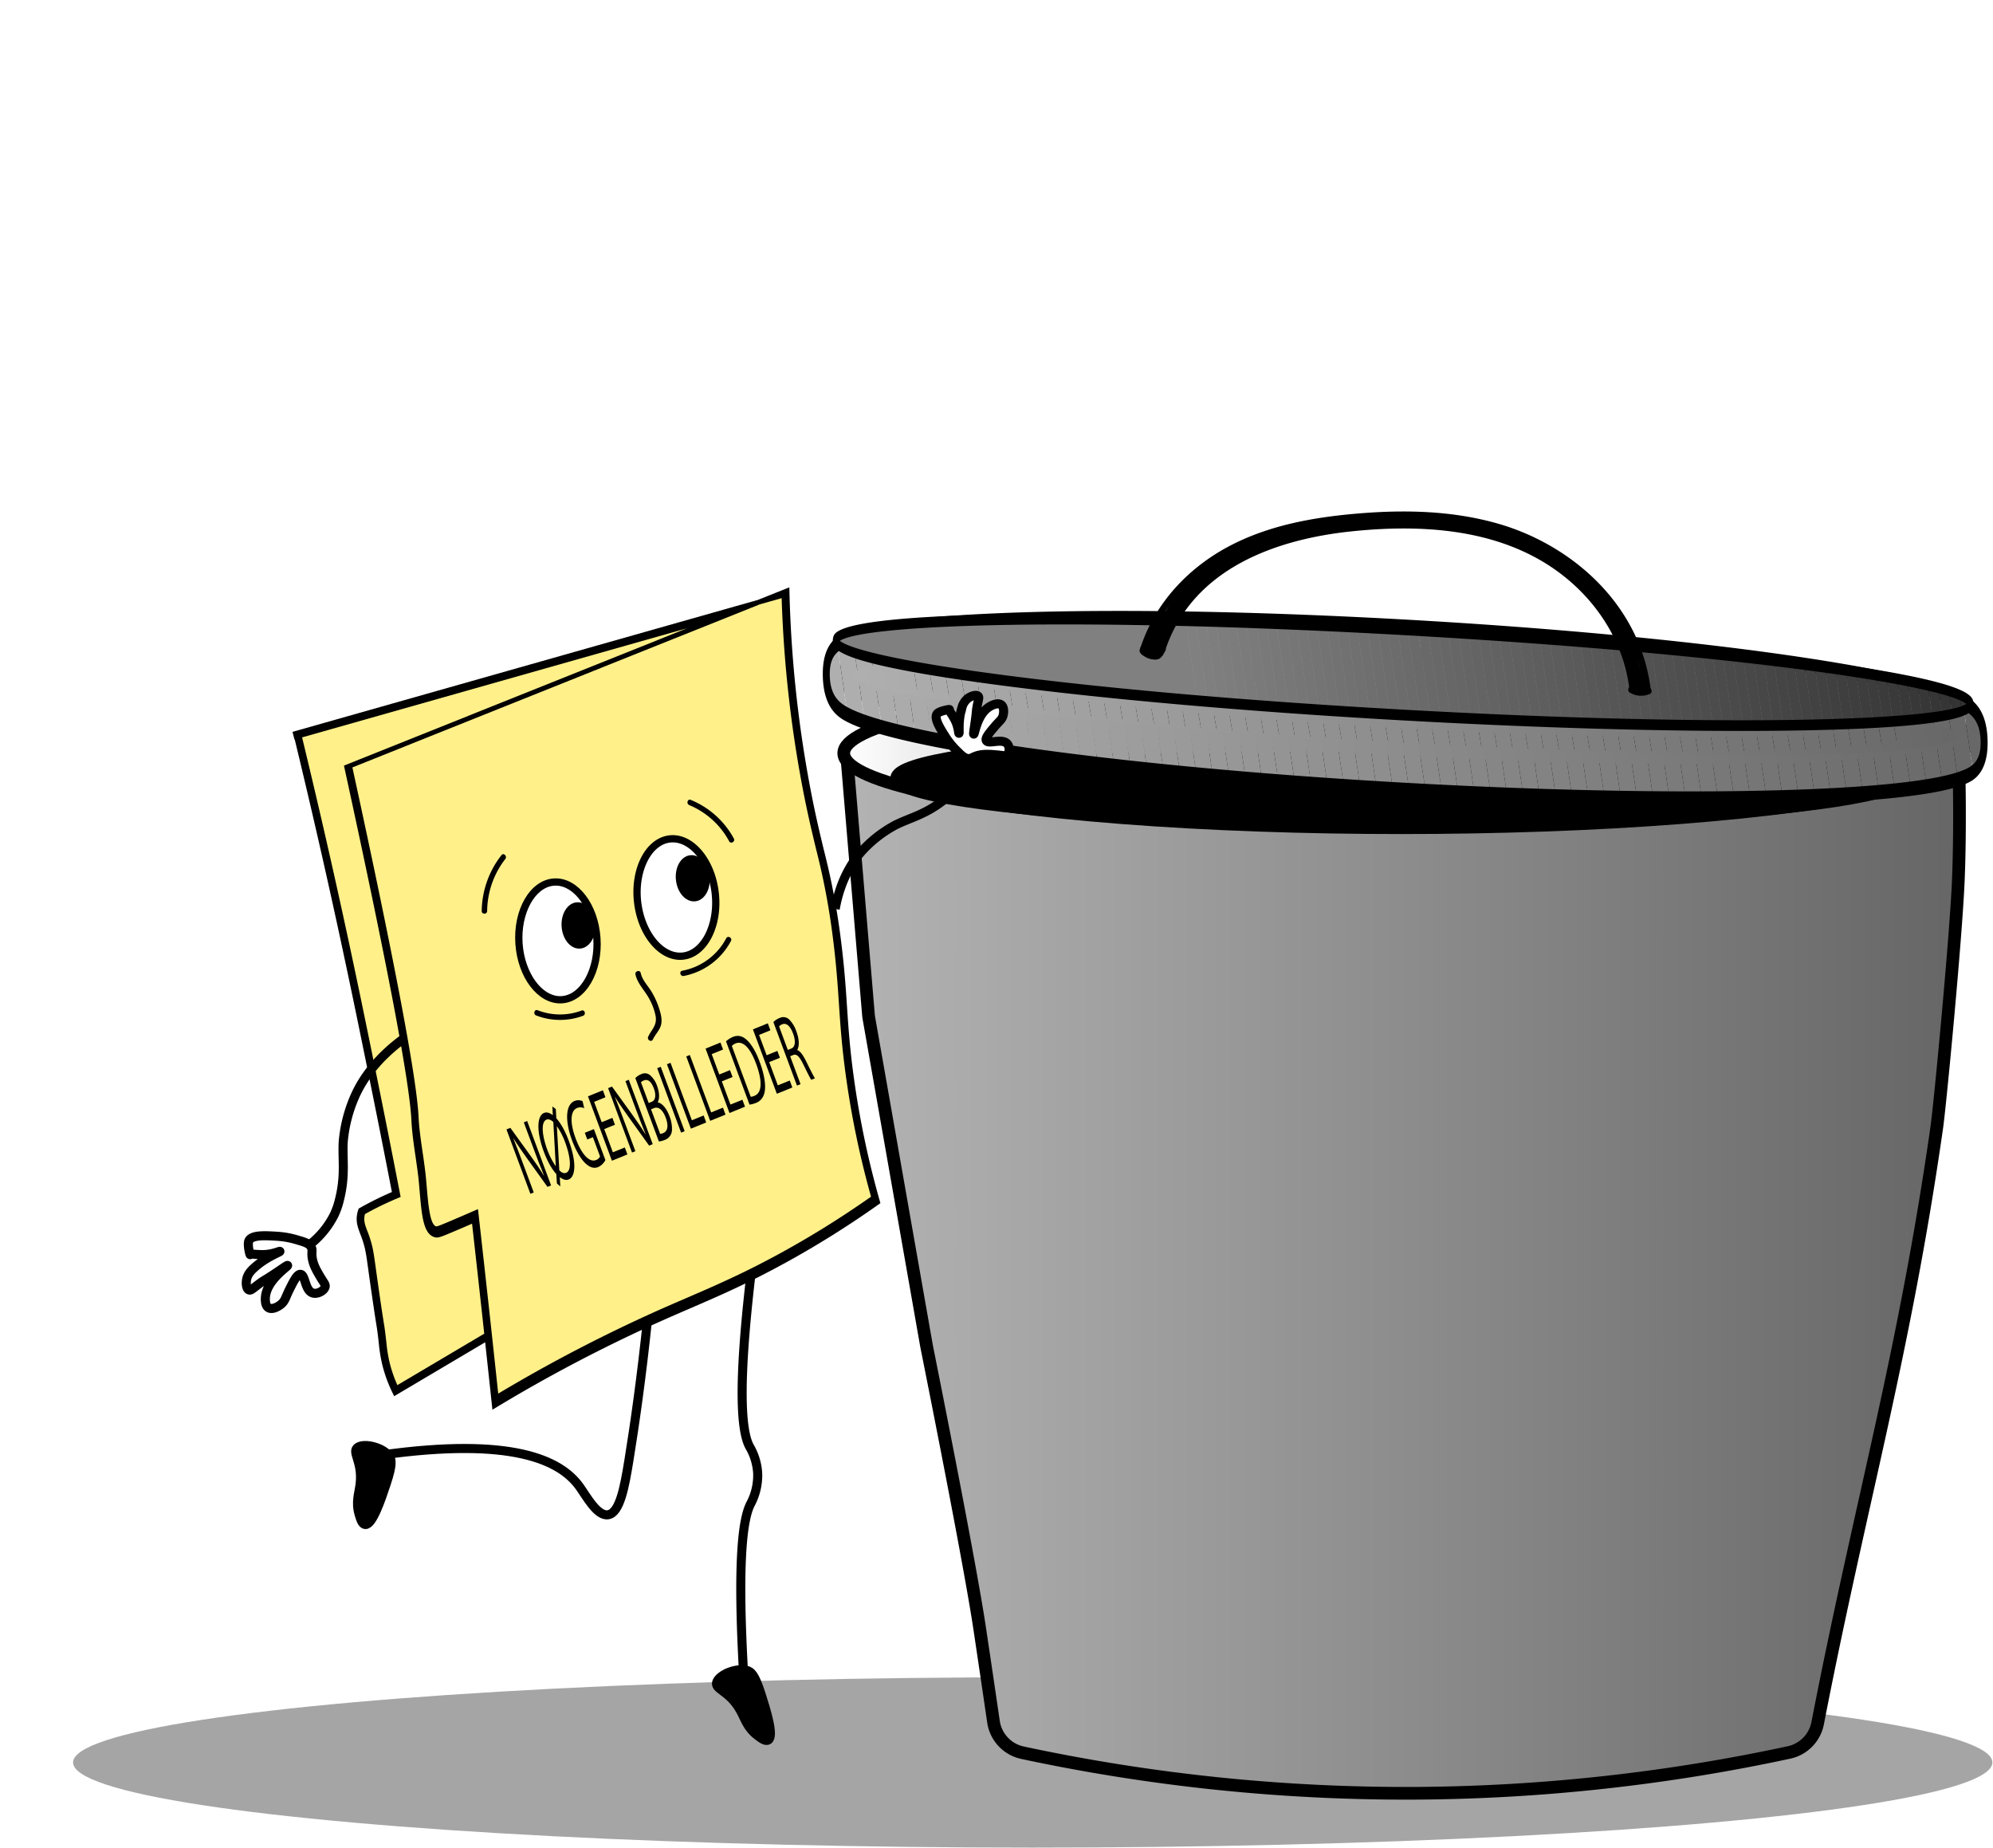 <svg id="Layer_1" data-name="Layer 1" xmlns="http://www.w3.org/2000/svg" xmlns:xlink="http://www.w3.org/1999/xlink" viewBox="0 0 1100 1020"><defs><style>.cls-1,.cls-134{fill:none;}.cls-2,.cls-53{fill:gray;}.cls-2{opacity:0.7;}.cls-134,.cls-135,.cls-136,.cls-138,.cls-3,.cls-4,.cls-5{stroke:#000;stroke-miterlimit:10;}.cls-3,.cls-4,.cls-5{stroke-width:7px;}.cls-3{fill:url(#linear-gradient);}.cls-4{fill:url(#White_Black);}.cls-6{clip-path:url(#clip-path);}.cls-7{fill:#afafaf;}.cls-8{fill:#aeaeae;}.cls-9{fill:#adadad;}.cls-10{fill:#acacac;}.cls-11{fill:#ababab;}.cls-12{fill:#aaa;}.cls-13{fill:#a9a9a9;}.cls-14{fill:#a8a8a8;}.cls-15{fill:#a7a7a7;}.cls-16{fill:#a6a6a6;}.cls-17{fill:#a5a5a5;}.cls-18{fill:#a4a4a4;}.cls-19{fill:#a3a3a3;}.cls-20{fill:#a2a2a2;}.cls-21{fill:#a1a1a1;}.cls-22{fill:#a0a0a0;}.cls-23{fill:#9f9f9f;}.cls-24{fill:#9e9e9e;}.cls-25{fill:#9d9d9d;}.cls-26{fill:#9c9c9c;}.cls-27{fill:#9b9b9b;}.cls-28{fill:#9a9a9a;}.cls-29{fill:#999;}.cls-30{fill:#989898;}.cls-31{fill:#979797;}.cls-32{fill:#969696;}.cls-33{fill:#959595;}.cls-34{fill:#949494;}.cls-35{fill:#939393;}.cls-36{fill:#929292;}.cls-37{fill:#919191;}.cls-38{fill:#909090;}.cls-39{fill:#8f8f8f;}.cls-40{fill:#8e8e8e;}.cls-41{fill:#8d8d8d;}.cls-42{fill:#8c8c8c;}.cls-43{fill:#8a8a8a;}.cls-44{fill:#898989;}.cls-45{fill:#888;}.cls-46{fill:#878787;}.cls-47{fill:#868686;}.cls-48{fill:#858585;}.cls-49{fill:#848484;}.cls-50{fill:#838383;}.cls-51{fill:#828282;}.cls-52{fill:#818181;}.cls-54{fill:#7f7f7f;}.cls-55{fill:#7e7e7e;}.cls-56{fill:#7d7d7d;}.cls-57{fill:#7c7c7c;}.cls-58{fill:#7b7b7b;}.cls-59{fill:#7a7a7a;}.cls-60{fill:#797979;}.cls-61{fill:#787878;}.cls-62{fill:#777;}.cls-63{fill:#767676;}.cls-64{fill:#757575;}.cls-65{fill:#747474;}.cls-66{fill:#737373;}.cls-67{fill:#727272;}.cls-68{fill:#717171;}.cls-69{fill:#707070;}.cls-70{fill:#6f6f6f;}.cls-71{fill:#6e6e6e;}.cls-72{fill:#6d6d6d;}.cls-73{fill:#6c6c6c;}.cls-74{fill:#6b6b6b;}.cls-75{fill:#6a6a6a;}.cls-76{fill:#696969;}.cls-77{fill:#686868;}.cls-78{clip-path:url(#clip-path-2);}.cls-79{clip-path:url(#clip-path-3);}.cls-80{clip-path:url(#clip-path-4);}.cls-81{fill:#676767;}.cls-82{fill:#666;}.cls-83{fill:#656565;}.cls-84{fill:#646464;}.cls-85{fill:#636363;}.cls-86{fill:#626262;}.cls-87{fill:#616161;}.cls-88{fill:#606060;}.cls-89{fill:#5f5f5f;}.cls-90{fill:#5e5e5e;}.cls-91{fill:#5d5d5d;}.cls-92{fill:#5c5c5c;}.cls-93{fill:#5b5b5b;}.cls-94{fill:#5a5a5a;}.cls-95{fill:#585858;}.cls-96{fill:#575757;}.cls-97{fill:#565656;}.cls-98{fill:#555;}.cls-99{fill:#545454;}.cls-100{fill:#535353;}.cls-101{fill:#525252;}.cls-102{fill:#515151;}.cls-103{fill:#505050;}.cls-104{fill:#4f4f4f;}.cls-105{fill:#4e4e4e;}.cls-106{fill:#4d4d4d;}.cls-107{fill:#4c4c4c;}.cls-108{fill:#4b4b4b;}.cls-109{fill:#4a4a4a;}.cls-110{fill:#494949;}.cls-111{fill:#484848;}.cls-112{fill:#474747;}.cls-113{fill:#464646;}.cls-114{fill:#454545;}.cls-115{fill:#444;}.cls-116{fill:#434343;}.cls-117{fill:#424242;}.cls-118{fill:#414141;}.cls-119{fill:#404040;}.cls-120{fill:#3f3f3f;}.cls-121{fill:#3e3e3e;}.cls-122{fill:#3d3d3d;}.cls-123{fill:#3c3c3c;}.cls-124{fill:#3b3b3b;}.cls-125{fill:#3a3a3a;}.cls-126{fill:#393939;}.cls-127{fill:#383838;}.cls-128{fill:#373737;}.cls-129{fill:#363636;}.cls-130{fill:#353535;}.cls-131{fill:#343434;}.cls-132{fill:#333;}.cls-133{fill:#fff08a;}.cls-134,.cls-135,.cls-136{stroke-width:5px;}.cls-135,.cls-137{fill:#fff;}</style><linearGradient id="linear-gradient" x1="467.522" y1="696.768" x2="1081.509" y2="696.768" gradientUnits="userSpaceOnUse"><stop offset="0" stop-color="#b3b3b3"/><stop offset="1" stop-color="#666"/></linearGradient><linearGradient id="White_Black" x1="465.694" y1="415.697" x2="1080.851" y2="415.697" gradientUnits="userSpaceOnUse"><stop offset="0" stop-color="#fff"/><stop offset="1"/></linearGradient><clipPath id="clip-path"><ellipse class="cls-1" cx="775.578" cy="390.94" rx="29.975" ry="313.597" transform="translate(341.591 1143.276) rotate(-86.772)"/></clipPath><clipPath id="clip-path-2"><path class="cls-1" d="M1087.71,427.103a23.662,23.662,0,0,1-3.585,1.773c-4.271,1.788-10.573,3.409-18.73,4.815-15.792,2.723-38.403,4.695-67.202,5.861-59.072,2.393-137.71,1.145-221.427-3.513s-162.52-12.168-221.893-21.15c-28.946-4.378-51.727-8.876-67.709-13.367-8.256-2.32-14.661-4.646-19.039-6.917-4.074-2.112-11.656-6.043-12.062-21.44-.405-15.399,6.996-18.496,10.965-20.16,4.272-1.789,10.573-3.409,18.73-4.815,15.793-2.723,38.404-4.695,67.203-5.862,59.072-2.392,137.71-1.145,221.427,3.513s162.52,12.169,221.892,21.15c28.946,4.378,51.727,8.876,67.709,13.367,8.256,2.32,14.661,4.646,19.039,6.917,4.074,2.112,11.656,6.043,12.062,21.44C1095.392,420.121,1091.409,424.779,1087.71,427.103ZM504.619,375.865c47.746,10.522,138.762,22.732,271.355,30.108,132.581,7.376,223.227,5.273,270.561.043-47.746-10.522-138.761-22.732-271.353-30.109S551.95,370.633,504.619,375.865Z"/></clipPath><clipPath id="clip-path-3"><ellipse class="cls-1" cx="775.575" cy="389.406" rx="21.392" ry="305.226" transform="translate(343.266 1141.91) rotate(-86.784)"/></clipPath><clipPath id="clip-path-4"><ellipse class="cls-1" cx="774.418" cy="371.079" rx="23.51" ry="313.816" transform="translate(360.447 1123.443) rotate(-86.782)"/></clipPath></defs><title>skrald2</title><ellipse class="cls-2" cx="570" cy="972.707" rx="529.662" ry="47"/><path class="cls-3" d="M1067.781,403.802s9.815,5.48,13.07,11.883c.309.607,1.313,39.197,0,70.381-1.335,31.713-10.075,123.553-11.883,136.194-17.991,125.785-42.138,207.202-65.741,328.761a20.529,20.529,0,0,1-15.81,16.165,1007.305,1007.305,0,0,1-204.674,22.523A1011.849,1011.849,0,0,1,564.351,967.334h0a20.53,20.53,0,0,1-16.015-17.1l-.377-2.572c-3.998-27.27-7.075-47.779-7.312-49.359-5.496-36.525-26.103-139.667-29.25-155.389l-31.831-180.98q-.161-.916-.239-1.844L467.522,419.269"/><ellipse class="cls-4" cx="773.272" cy="415.697" rx="307.578" ry="41.12"/><ellipse class="cls-5" cx="772.815" cy="429.444" rx="277.872" ry="24.747"/><g class="cls-6"><polygon class="cls-7" points="462.064 370.887 471.461 434.531 462.187 434.607 462.064 370.887"/><polygon class="cls-7" points="462.029 352.775 462.64 352.391 468.075 352.346 480.198 434.46 471.461 434.531 462.064 370.887 462.029 352.775"/><polygon class="cls-8" points="476.812 352.275 488.936 434.389 480.198 434.46 468.075 352.346 476.812 352.275"/><polygon class="cls-9" points="485.55 352.204 497.673 434.317 488.936 434.389 476.812 352.275 485.55 352.204"/><polygon class="cls-10" points="494.287 352.132 506.411 434.246 497.673 434.317 485.55 352.204 494.287 352.132"/><polygon class="cls-11" points="503.025 352.061 515.148 434.174 506.411 434.246 494.287 352.132 503.025 352.061"/><polygon class="cls-12" points="511.762 351.989 523.885 434.103 515.148 434.174 503.025 352.061 511.762 351.989"/><polygon class="cls-13" points="520.499 351.918 532.623 434.032 523.885 434.103 511.762 351.989 520.499 351.918"/><polygon class="cls-14" points="529.237 351.847 541.36 433.96 532.623 434.032 520.499 351.918 529.237 351.847"/><polygon class="cls-15" points="537.974 351.775 550.098 433.889 541.36 433.96 529.237 351.847 537.974 351.775"/><polygon class="cls-16" points="546.712 351.704 558.835 433.817 550.098 433.889 537.974 351.775 546.712 351.704"/><polygon class="cls-17" points="555.449 351.632 567.573 433.746 558.835 433.817 546.712 351.704 555.449 351.632"/><polygon class="cls-18" points="564.187 351.561 576.31 433.675 567.573 433.746 555.449 351.632 564.187 351.561"/><polygon class="cls-19" points="572.924 351.489 585.048 433.603 576.31 433.675 564.187 351.561 572.924 351.489"/><polygon class="cls-20" points="581.661 351.418 593.785 433.532 585.048 433.603 572.924 351.489 581.661 351.418"/><polygon class="cls-21" points="590.399 351.347 602.522 433.46 593.785 433.532 581.661 351.418 590.399 351.347"/><polygon class="cls-22" points="599.136 351.275 611.26 433.389 602.522 433.46 590.399 351.347 599.136 351.275"/><polygon class="cls-23" points="607.874 351.204 619.997 433.318 611.26 433.389 599.136 351.275 607.874 351.204"/><polygon class="cls-24" points="616.611 351.132 628.735 433.246 619.997 433.318 607.874 351.204 616.611 351.132"/><polygon class="cls-25" points="625.349 351.061 637.472 433.175 628.735 433.246 616.611 351.132 625.349 351.061"/><polygon class="cls-26" points="634.086 350.99 646.21 433.103 637.472 433.175 625.349 351.061 634.086 350.99"/><polygon class="cls-27" points="642.823 350.918 654.947 433.032 646.21 433.103 634.086 350.99 642.823 350.918"/><polygon class="cls-28" points="651.561 350.847 663.684 432.96 654.947 433.032 642.823 350.918 651.561 350.847"/><polygon class="cls-29" points="660.298 350.775 672.422 432.889 663.684 432.96 651.561 350.847 660.298 350.775"/><polygon class="cls-30" points="669.036 350.704 681.159 432.818 672.422 432.889 660.298 350.775 669.036 350.704"/><polygon class="cls-31" points="677.773 350.633 689.897 432.746 681.159 432.818 669.036 350.704 677.773 350.633"/><polygon class="cls-32" points="686.511 350.561 698.634 432.675 689.897 432.746 677.773 350.633 686.511 350.561"/><polygon class="cls-33" points="695.248 350.49 707.372 432.603 698.634 432.675 686.511 350.561 695.248 350.49"/><polygon class="cls-34" points="703.986 350.418 716.109 432.532 707.372 432.603 695.248 350.49 703.986 350.418"/><polygon class="cls-35" points="712.723 350.347 724.846 432.461 716.109 432.532 703.986 350.418 712.723 350.347"/><polygon class="cls-36" points="721.46 350.276 733.584 432.389 724.846 432.461 712.723 350.347 721.46 350.276"/><polygon class="cls-37" points="730.198 350.204 742.321 432.318 733.584 432.389 721.46 350.276 730.198 350.204"/><polygon class="cls-38" points="738.935 350.133 751.059 432.246 742.321 432.318 730.198 350.204 738.935 350.133"/><polygon class="cls-39" points="747.673 350.061 759.796 432.175 751.059 432.246 738.935 350.133 747.673 350.061"/><polygon class="cls-40" points="756.41 349.99 768.534 432.104 759.796 432.175 747.673 350.061 756.41 349.99"/><polygon class="cls-41" points="765.148 349.919 777.271 432.032 768.534 432.104 756.41 349.99 765.148 349.919"/><polygon class="cls-42" points="773.885 349.847 786.009 431.961 777.271 432.032 765.148 349.919 773.885 349.847"/><polygon class="cls-43" points="782.622 349.776 794.746 431.889 786.009 431.961 773.885 349.847 782.622 349.776"/><polygon class="cls-44" points="791.36 349.704 803.483 431.818 794.746 431.889 782.622 349.776 791.36 349.704"/><polygon class="cls-45" points="800.097 349.633 812.221 431.747 803.483 431.818 791.36 349.704 800.097 349.633"/><polygon class="cls-46" points="808.835 349.561 820.958 431.675 812.221 431.747 800.097 349.633 808.835 349.561"/><polygon class="cls-47" points="817.572 349.49 829.696 431.604 820.958 431.675 808.835 349.561 817.572 349.49"/><polygon class="cls-48" points="826.31 349.419 838.433 431.532 829.696 431.604 817.572 349.49 826.31 349.419"/><polygon class="cls-49" points="835.047 349.347 847.171 431.461 838.433 431.532 826.31 349.419 835.047 349.347"/><polygon class="cls-50" points="843.785 349.276 855.908 431.39 847.171 431.461 835.047 349.347 843.785 349.276"/><polygon class="cls-51" points="852.522 349.204 864.645 431.318 855.908 431.39 843.785 349.276 852.522 349.204"/><polygon class="cls-52" points="861.259 349.133 873.383 431.247 864.645 431.318 852.522 349.204 861.259 349.133"/><polygon class="cls-53" points="869.997 349.062 882.12 431.175 873.383 431.247 861.259 349.133 869.997 349.062"/><polygon class="cls-54" points="878.734 348.99 890.858 431.104 882.12 431.175 869.997 349.062 878.734 348.99"/><polygon class="cls-55" points="887.472 348.919 899.595 431.033 890.858 431.104 878.734 348.99 887.472 348.919"/><polygon class="cls-56" points="896.209 348.847 908.333 430.961 899.595 431.033 887.472 348.919 896.209 348.847"/><polygon class="cls-57" points="904.947 348.776 917.07 430.89 908.333 430.961 896.209 348.847 904.947 348.776"/><polygon class="cls-58" points="913.684 348.705 925.808 430.818 917.07 430.89 904.947 348.776 913.684 348.705"/><polygon class="cls-59" points="922.421 348.633 934.545 430.747 925.808 430.818 913.684 348.705 922.421 348.633"/><polygon class="cls-60" points="931.159 348.562 943.282 430.675 934.545 430.747 922.421 348.633 931.159 348.562"/><polygon class="cls-61" points="939.896 348.49 952.02 430.604 943.282 430.675 931.159 348.562 939.896 348.49"/><polygon class="cls-62" points="948.634 348.419 960.757 430.533 952.02 430.604 939.896 348.49 948.634 348.419"/><polygon class="cls-63" points="957.371 348.348 969.495 430.461 960.757 430.533 948.634 348.419 957.371 348.348"/><polygon class="cls-64" points="966.109 348.276 978.232 430.39 969.495 430.461 957.371 348.348 966.109 348.276"/><polygon class="cls-65" points="974.846 348.205 986.97 430.318 978.232 430.39 966.109 348.276 974.846 348.205"/><polygon class="cls-66" points="983.583 348.133 995.707 430.247 986.97 430.318 974.846 348.205 983.583 348.133"/><polygon class="cls-67" points="992.321 348.062 1004.444 430.176 995.707 430.247 983.583 348.133 992.321 348.062"/><polygon class="cls-68" points="1001.058 347.991 1013.182 430.104 1004.444 430.176 992.321 348.062 1001.058 347.991"/><polygon class="cls-69" points="1009.796 347.919 1021.919 430.033 1013.182 430.104 1001.058 347.991 1009.796 347.919"/><polygon class="cls-70" points="1018.533 347.848 1030.657 429.961 1021.919 430.033 1009.796 347.919 1018.533 347.848"/><polygon class="cls-71" points="1027.271 347.776 1039.394 429.89 1030.657 429.961 1018.533 347.848 1027.271 347.776"/><polygon class="cls-72" points="1036.008 347.705 1048.132 429.819 1039.394 429.89 1027.271 347.776 1036.008 347.705"/><polygon class="cls-73" points="1044.746 347.633 1056.869 429.747 1048.132 429.819 1036.008 347.705 1044.746 347.633"/><polygon class="cls-74" points="1053.483 347.562 1065.607 429.676 1056.869 429.747 1044.746 347.633 1053.483 347.562"/><polygon class="cls-75" points="1062.22 347.491 1074.344 429.604 1065.607 429.676 1053.483 347.562 1062.22 347.491"/><polygon class="cls-76" points="1070.958 347.419 1083.081 429.533 1074.344 429.604 1062.22 347.491 1070.958 347.419"/><polygon class="cls-77" points="1079.695 347.348 1089.092 410.992 1089.127 429.105 1088.516 429.489 1083.081 429.533 1070.958 347.419 1079.695 347.348"/><polygon class="cls-77" points="1089.092 410.992 1079.695 347.348 1088.97 347.272 1089.092 410.992"/></g><path d="M949.168,429.598c-50.839.415-110.586-1.163-172.85-4.628C692.657,420.317,613.916,412.811,554.6,403.838c-93.625-14.162-93.898-24.532-94.044-30.102a9.827,9.827,0,0,1,.849-4.386c1.497-3.173,6.052-12.831,97.107-16.143,58.422-2.122,135.246-.809,216.326,3.701,83.663,4.655,162.404,12.161,221.719,21.133,93.625,14.164,93.898,24.532,94.044,30.102a9.819,9.819,0,0,1-.849,4.386c-1.497,3.175-6.053,12.833-97.108,16.143C979.087,429.166,964.53,429.473,949.168,429.598ZM465.44,373.572c4.217,3.608,21.684,12.368,93.951,23.029,58.706,8.663,135.782,15.921,217.03,20.441,80.829,4.498,157.462,5.822,215.775,3.713,71.689-2.584,89.233-9.332,93.52-12.448-4.217-3.608-21.684-12.366-93.952-23.029-58.705-8.661-135.782-15.921-217.03-20.441-80.829-4.495-157.459-5.819-215.774-3.711C487.272,363.71,469.728,370.457,465.44,373.572Z"/><g class="cls-78"><polygon class="cls-11" points="504.669 401.879 506.847 416.632 504.697 416.649 504.669 401.879"/><polygon class="cls-12" points="504.611 371.724 507.943 369.631 508.842 369.623 515.772 416.559 506.847 416.632 504.669 401.879 504.611 371.724"/><polygon class="cls-13" points="517.766 369.551 524.696 416.486 515.772 416.559 508.842 369.623 517.766 369.551"/><polygon class="cls-14" points="526.691 369.478 533.62 416.413 524.696 416.486 517.766 369.551 526.691 369.478"/><polygon class="cls-15" points="535.615 369.405 542.545 416.34 533.62 416.413 526.691 369.478 535.615 369.405"/><polygon class="cls-16" points="544.54 369.332 551.469 416.267 542.545 416.34 535.615 369.405 544.54 369.332"/><polygon class="cls-17" points="553.464 369.259 560.394 416.194 551.469 416.267 544.54 369.332 553.464 369.259"/><polygon class="cls-18" points="562.389 369.186 569.318 416.121 560.394 416.194 553.464 369.259 562.389 369.186"/><polygon class="cls-19" points="571.313 369.113 578.243 416.048 569.318 416.121 562.389 369.186 571.313 369.113"/><polygon class="cls-20" points="580.237 369.04 587.167 415.975 578.243 416.048 571.313 369.113 580.237 369.04"/><polygon class="cls-21" points="589.162 368.967 596.092 415.902 587.167 415.975 580.237 369.04 589.162 368.967"/><polygon class="cls-22" points="598.086 368.894 605.016 415.829 596.092 415.902 589.162 368.967 598.086 368.894"/><polygon class="cls-23" points="607.011 368.821 613.94 415.756 605.016 415.829 598.086 368.894 607.011 368.821"/><polygon class="cls-24" points="615.935 368.748 622.865 415.683 613.94 415.756 607.011 368.821 615.935 368.748"/><polygon class="cls-25" points="624.86 368.675 631.789 415.611 622.865 415.683 615.935 368.748 624.86 368.675"/><polygon class="cls-26" points="633.784 368.602 640.714 415.538 631.789 415.611 624.86 368.675 633.784 368.602"/><polygon class="cls-27" points="642.708 368.529 649.638 415.465 640.714 415.538 633.784 368.602 642.708 368.529"/><polygon class="cls-28" points="651.633 368.456 658.563 415.392 649.638 415.465 642.708 368.529 651.633 368.456"/><polygon class="cls-29" points="660.557 368.384 667.487 415.319 658.563 415.392 651.633 368.456 660.557 368.384"/><polygon class="cls-30" points="669.482 368.311 676.411 415.246 667.487 415.319 660.557 368.384 669.482 368.311"/><polygon class="cls-31" points="678.406 368.238 685.336 415.173 676.411 415.246 669.482 368.311 678.406 368.238"/><polygon class="cls-32" points="687.331 368.165 694.26 415.1 685.336 415.173 678.406 368.238 687.331 368.165"/><polygon class="cls-33" points="696.255 368.092 703.185 415.027 694.26 415.1 687.331 368.165 696.255 368.092"/><polygon class="cls-34" points="705.18 368.019 712.109 414.954 703.185 415.027 696.255 368.092 705.18 368.019"/><polygon class="cls-35" points="714.104 367.946 721.034 414.881 712.109 414.954 705.18 368.019 714.104 367.946"/><polygon class="cls-36" points="723.028 367.873 729.958 414.808 721.034 414.881 714.104 367.946 723.028 367.873"/><polygon class="cls-37" points="731.953 367.8 738.883 414.735 729.958 414.808 723.028 367.873 731.953 367.8"/><polygon class="cls-38" points="740.877 367.727 747.807 414.662 738.883 414.735 731.953 367.8 740.877 367.727"/><polygon class="cls-39" points="749.802 367.654 756.731 414.589 747.807 414.662 740.877 367.727 749.802 367.654"/><polygon class="cls-40" points="758.726 367.581 765.656 414.516 756.731 414.589 749.802 367.654 758.726 367.581"/><polygon class="cls-41" points="767.651 367.508 774.58 414.444 765.656 414.516 758.726 367.581 767.651 367.508"/><polygon class="cls-42" points="776.575 367.435 783.505 414.371 774.58 414.444 767.651 367.508 776.575 367.435"/><polygon class="cls-43" points="785.499 367.362 792.429 414.298 783.505 414.371 776.575 367.435 785.499 367.362"/><polygon class="cls-44" points="794.424 367.29 801.354 414.225 792.429 414.298 785.499 367.362 794.424 367.29"/><polygon class="cls-45" points="803.348 367.217 810.278 414.152 801.354 414.225 794.424 367.29 803.348 367.217"/><polygon class="cls-46" points="812.273 367.144 819.202 414.079 810.278 414.152 803.348 367.217 812.273 367.144"/><polygon class="cls-47" points="821.197 367.071 828.127 414.006 819.202 414.079 812.273 367.144 821.197 367.071"/><polygon class="cls-48" points="830.122 366.998 837.051 413.933 828.127 414.006 821.197 367.071 830.122 366.998"/><polygon class="cls-49" points="839.046 366.925 845.976 413.86 837.051 413.933 830.122 366.998 839.046 366.925"/><polygon class="cls-50" points="847.971 366.852 854.9 413.787 845.976 413.86 839.046 366.925 847.971 366.852"/><polygon class="cls-51" points="856.895 366.779 863.825 413.714 854.9 413.787 847.971 366.852 856.895 366.779"/><polygon class="cls-52" points="865.819 366.706 872.749 413.641 863.825 413.714 856.895 366.779 865.819 366.706"/><polygon class="cls-53" points="874.744 366.633 881.673 413.568 872.749 413.641 865.819 366.706 874.744 366.633"/><polygon class="cls-54" points="883.668 366.56 890.598 413.495 881.673 413.568 874.744 366.633 883.668 366.56"/><polygon class="cls-55" points="892.593 366.487 899.522 413.422 890.598 413.495 883.668 366.56 892.593 366.487"/><polygon class="cls-56" points="901.517 366.414 908.447 413.35 899.522 413.422 892.593 366.487 901.517 366.414"/><polygon class="cls-57" points="910.442 366.341 917.371 413.277 908.447 413.35 901.517 366.414 910.442 366.341"/><polygon class="cls-58" points="919.366 366.268 926.296 413.204 917.371 413.277 910.442 366.341 919.366 366.268"/><polygon class="cls-59" points="928.29 366.195 935.22 413.131 926.296 413.204 919.366 366.268 928.29 366.195"/><polygon class="cls-60" points="937.215 366.123 944.145 413.058 935.22 413.131 928.29 366.195 937.215 366.123"/><polygon class="cls-61" points="946.139 366.05 953.069 412.985 944.145 413.058 937.215 366.123 946.139 366.05"/><polygon class="cls-62" points="955.064 365.977 961.993 412.912 953.069 412.985 946.139 366.05 955.064 365.977"/><polygon class="cls-63" points="963.988 365.904 970.918 412.839 961.993 412.912 955.064 365.977 963.988 365.904"/><polygon class="cls-64" points="972.913 365.831 979.842 412.766 970.918 412.839 963.988 365.904 972.913 365.831"/><polygon class="cls-65" points="981.837 365.758 988.767 412.693 979.842 412.766 972.913 365.831 981.837 365.758"/><polygon class="cls-66" points="990.761 365.685 997.691 412.62 988.767 412.693 981.837 365.758 990.761 365.685"/><polygon class="cls-67" points="999.686 365.612 1006.616 412.547 997.691 412.62 990.761 365.685 999.686 365.612"/><polygon class="cls-68" points="1008.61 365.539 1015.54 412.474 1006.616 412.547 999.686 365.612 1008.61 365.539"/><polygon class="cls-69" points="1017.535 365.466 1024.464 412.401 1015.54 412.474 1008.61 365.539 1017.535 365.466"/><polygon class="cls-70" points="1026.459 365.393 1033.389 412.328 1024.464 412.401 1017.535 365.466 1026.459 365.393"/><polygon class="cls-71" points="1035.384 365.32 1042.313 412.256 1033.389 412.328 1026.459 365.393 1035.384 365.32"/><polygon class="cls-72" points="1044.308 365.247 1046.485 379.995 1046.543 410.156 1043.213 412.248 1042.313 412.256 1035.384 365.32 1044.308 365.247"/><polygon class="cls-73" points="1046.485 379.995 1044.308 365.247 1046.457 365.23 1046.485 379.995"/><polygon class="cls-7" points="455.689 372.725 466.479 445.807 455.829 445.894 455.689 372.725"/><polygon class="cls-7" points="455.652 353.624 461.282 350.088 475.403 445.734 466.479 445.807 455.689 372.725 455.652 353.624"/><polygon class="cls-8" points="461.282 350.088 469.458 344.951 484.328 445.661 475.403 445.734 461.282 350.088"/><polygon class="cls-9" points="469.458 344.951 475.669 341.05 477.815 341.032 493.252 445.588 484.328 445.661 469.458 344.951"/><polygon class="cls-10" points="486.739 340.959 502.176 445.515 493.252 445.588 477.815 341.032 486.739 340.959"/><polygon class="cls-11" points="495.664 340.886 511.101 445.442 502.176 445.515 486.739 340.959 495.664 340.886"/><polygon class="cls-12" points="504.588 340.814 520.025 445.37 511.101 445.442 495.664 340.886 504.588 340.814"/><polygon class="cls-13" points="513.513 340.741 528.95 445.297 520.025 445.37 504.588 340.814 513.513 340.741"/><polygon class="cls-14" points="522.437 340.668 537.874 445.224 528.95 445.297 513.513 340.741 522.437 340.668"/><polygon class="cls-15" points="531.362 340.595 546.799 445.151 537.874 445.224 522.437 340.668 531.362 340.595"/><polygon class="cls-16" points="540.286 340.522 555.723 445.078 546.799 445.151 531.362 340.595 540.286 340.522"/><polygon class="cls-17" points="549.211 340.449 564.648 445.005 555.723 445.078 540.286 340.522 549.211 340.449"/><polygon class="cls-18" points="558.135 340.376 573.572 444.932 564.648 445.005 549.211 340.449 558.135 340.376"/><polygon class="cls-19" points="567.059 340.303 582.496 444.859 573.572 444.932 558.135 340.376 567.059 340.303"/><polygon class="cls-20" points="575.984 340.23 591.421 444.786 582.496 444.859 567.059 340.303 575.984 340.23"/><polygon class="cls-21" points="584.908 340.157 600.345 444.713 591.421 444.786 575.984 340.23 584.908 340.157"/><polygon class="cls-22" points="593.833 340.084 609.27 444.64 600.345 444.713 584.908 340.157 593.833 340.084"/><polygon class="cls-23" points="602.757 340.011 618.194 444.567 609.27 444.64 593.833 340.084 602.757 340.011"/><polygon class="cls-24" points="611.682 339.938 627.119 444.494 618.194 444.567 602.757 340.011 611.682 339.938"/><polygon class="cls-25" points="620.606 339.865 636.043 444.421 627.119 444.494 611.682 339.938 620.606 339.865"/><polygon class="cls-26" points="629.53 339.792 644.967 444.348 636.043 444.421 620.606 339.865 629.53 339.792"/><polygon class="cls-27" points="638.455 339.719 653.892 444.275 644.967 444.348 629.53 339.792 638.455 339.719"/><polygon class="cls-28" points="647.379 339.647 662.816 444.203 653.892 444.275 638.455 339.719 647.379 339.647"/><polygon class="cls-29" points="656.304 339.574 671.741 444.13 662.816 444.203 647.379 339.647 656.304 339.574"/><polygon class="cls-30" points="665.228 339.501 680.665 444.057 671.741 444.13 656.304 339.574 665.228 339.501"/><polygon class="cls-31" points="674.153 339.428 689.59 443.984 680.665 444.057 665.228 339.501 674.153 339.428"/><polygon class="cls-32" points="683.077 339.355 698.514 443.911 689.59 443.984 674.153 339.428 683.077 339.355"/><polygon class="cls-33" points="692.002 339.282 707.438 443.838 698.514 443.911 683.077 339.355 692.002 339.282"/><polygon class="cls-34" points="700.926 339.209 716.363 443.765 707.438 443.838 692.002 339.282 700.926 339.209"/><polygon class="cls-35" points="709.85 339.136 725.287 443.692 716.363 443.765 700.926 339.209 709.85 339.136"/><polygon class="cls-36" points="718.775 339.063 734.212 443.619 725.287 443.692 709.85 339.136 718.775 339.063"/><polygon class="cls-37" points="727.699 338.99 743.136 443.546 734.212 443.619 718.775 339.063 727.699 338.99"/><polygon class="cls-38" points="736.624 338.917 752.061 443.473 743.136 443.546 727.699 338.99 736.624 338.917"/><polygon class="cls-39" points="745.548 338.844 760.985 443.4 752.061 443.473 736.624 338.917 745.548 338.844"/><polygon class="cls-40" points="754.473 338.771 769.91 443.327 760.985 443.4 745.548 338.844 754.473 338.771"/><polygon class="cls-41" points="763.397 338.698 778.834 443.254 769.91 443.327 754.473 338.771 763.397 338.698"/><polygon class="cls-42" points="772.321 338.625 787.758 443.181 778.834 443.254 763.397 338.698 772.321 338.625"/><polygon class="cls-43" points="781.246 338.553 796.683 443.109 787.758 443.181 772.321 338.625 781.246 338.553"/><polygon class="cls-44" points="790.17 338.48 805.607 443.036 796.683 443.109 781.246 338.553 790.17 338.48"/><polygon class="cls-45" points="799.095 338.407 814.532 442.963 805.607 443.036 790.17 338.48 799.095 338.407"/><polygon class="cls-46" points="808.019 338.334 823.456 442.89 814.532 442.963 799.095 338.407 808.019 338.334"/><polygon class="cls-47" points="816.944 338.261 832.381 442.817 823.456 442.89 808.019 338.334 816.944 338.261"/><polygon class="cls-48" points="825.868 338.188 841.305 442.744 832.381 442.817 816.944 338.261 825.868 338.188"/><polygon class="cls-49" points="834.792 338.115 850.229 442.671 841.305 442.744 825.868 338.188 834.792 338.115"/><polygon class="cls-50" points="843.717 338.042 859.154 442.598 850.229 442.671 834.792 338.115 843.717 338.042"/><polygon class="cls-51" points="852.641 337.969 868.078 442.525 859.154 442.598 843.717 338.042 852.641 337.969"/><polygon class="cls-52" points="861.566 337.896 877.003 442.452 868.078 442.525 852.641 337.969 861.566 337.896"/><polygon class="cls-53" points="870.49 337.823 885.927 442.379 877.003 442.452 861.566 337.896 870.49 337.823"/><polygon class="cls-54" points="879.415 337.75 894.852 442.306 885.927 442.379 870.49 337.823 879.415 337.75"/><polygon class="cls-55" points="888.339 337.677 903.776 442.233 894.852 442.306 879.415 337.75 888.339 337.677"/><polygon class="cls-56" points="897.264 337.604 912.701 442.16 903.776 442.233 888.339 337.677 897.264 337.604"/><polygon class="cls-57" points="906.188 337.531 921.625 442.087 912.701 442.16 897.264 337.604 906.188 337.531"/><polygon class="cls-58" points="915.112 337.458 930.549 442.014 921.625 442.087 906.188 337.531 915.112 337.458"/><polygon class="cls-59" points="924.037 337.386 939.474 441.942 930.549 442.014 915.112 337.458 924.037 337.386"/><polygon class="cls-60" points="932.961 337.313 948.398 441.869 939.474 441.942 924.037 337.386 932.961 337.313"/><polygon class="cls-61" points="941.886 337.24 957.323 441.796 948.398 441.869 932.961 337.313 941.886 337.24"/><polygon class="cls-62" points="950.81 337.167 966.247 441.723 957.323 441.796 941.886 337.24 950.81 337.167"/><polygon class="cls-63" points="959.735 337.094 975.172 441.65 966.247 441.723 950.81 337.167 959.735 337.094"/><polygon class="cls-64" points="968.659 337.021 984.096 441.577 975.172 441.65 959.735 337.094 968.659 337.021"/><polygon class="cls-65" points="977.583 336.948 993.02 441.504 984.096 441.577 968.659 337.021 977.583 336.948"/><polygon class="cls-66" points="986.508 336.875 1001.945 441.431 993.02 441.504 977.583 336.948 986.508 336.875"/><polygon class="cls-67" points="995.432 336.802 1010.869 441.358 1001.945 441.431 986.508 336.875 995.432 336.802"/><polygon class="cls-68" points="1004.357 336.729 1019.794 441.285 1010.869 441.358 995.432 336.802 1004.357 336.729"/><polygon class="cls-69" points="1013.281 336.656 1028.718 441.212 1019.794 441.285 1004.357 336.729 1013.281 336.656"/><polygon class="cls-70" points="1022.206 336.583 1037.643 441.139 1028.718 441.212 1013.281 336.656 1022.206 336.583"/><polygon class="cls-71" points="1031.13 336.51 1046.567 441.066 1037.643 441.139 1022.206 336.583 1031.13 336.51"/><polygon class="cls-72" points="1040.054 336.437 1055.491 440.993 1046.567 441.066 1031.13 336.51 1040.054 336.437"/><polygon class="cls-73" points="1048.979 336.364 1064.416 440.92 1055.491 440.993 1040.054 336.437 1048.979 336.364"/><polygon class="cls-74" points="1057.903 336.292 1073.263 440.324 1072.418 440.855 1064.416 440.92 1048.979 336.364 1057.903 336.292"/><polygon class="cls-75" points="1066.828 336.219 1081.44 435.188 1073.263 440.324 1057.903 336.292 1066.828 336.219"/><polygon class="cls-76" points="1075.752 336.146 1089.617 430.051 1081.44 435.188 1066.828 336.219 1075.752 336.146"/><polygon class="cls-77" points="1084.677 336.073 1095.369 408.496 1095.404 426.415 1089.617 430.051 1075.752 336.146 1084.677 336.073"/><polygon class="cls-77" points="1095.369 408.496 1084.677 336.073 1095.23 335.986 1095.369 408.496"/></g><path d="M949.595,444.642c-50.8.415-110.428-1.164-172.88-4.639-83.744-4.659-162.578-12.173-221.982-21.157-28.981-4.384-51.802-8.89-67.828-13.395-8.331-2.339-14.807-4.695-19.248-7-4.228-2.191-13.029-6.749-13.512-25.071-.494-18.81,8.609-22.63,12.496-24.259,4.345-1.821,10.722-3.463,18.958-4.884,15.835-2.73,38.486-4.707,67.325-5.874,59.121-2.397,137.789-1.147,221.516,3.513,83.732,4.657,162.566,12.171,221.981,21.159,28.977,4.384,51.798,8.89,67.828,13.393,8.333,2.341,14.809,4.697,19.248,7,4.231,2.194,13.031,6.759,13.512,25.071.292,11.036-2.649,18.572-8.74,22.396h0a24.32,24.32,0,0,1-3.763,1.867c-4.342,1.819-10.719,3.461-18.95,4.882-15.836,2.728-38.486,4.705-67.325,5.874C983.206,444.127,966.912,444.5,949.595,444.642Zm-347.993-99.471c-17.306.141-33.585.515-48.603,1.123-28.757,1.163-51.326,3.131-67.079,5.849-8.088,1.395-14.315,2.991-18.508,4.749-4.933,2.068-9.719,5.01-9.429,16.058.304,11.518,5.637,15.232,10.611,17.809,4.303,2.235,10.638,4.534,18.829,6.833,15.947,4.483,38.688,8.972,67.59,13.342,59.346,8.977,138.118,16.484,221.804,21.14,83.682,4.657,162.287,5.907,221.338,3.513,28.757-1.165,51.326-3.133,67.08-5.849,8.083-1.393,14.31-2.991,18.506-4.751a22.583,22.583,0,0,0,3.408-1.678v-.002c4.354-2.733,6.211-7.168,6.021-14.378-.303-11.512-5.635-15.228-10.609-17.807-4.303-2.233-10.638-4.532-18.831-6.835-15.951-4.481-38.692-8.97-67.59-13.341-59.357-8.979-138.128-16.486-221.803-21.142C711.942,346.333,652.36,344.756,601.602,345.171Zm345.466,69.496c-42.472.347-98.677-.696-171.146-4.729-162.73-9.054-244.084-24.087-271.508-30.128l.101-7.904c27.178-3.009,107.966-9.022,270.718.036,162.713,9.05,244.077,24.085,271.506,30.128l-.102,7.904C1031.56,411.641,999.972,414.234,947.068,414.667ZM533.234,377.439c41.429,7.212,118.238,17.64,242.792,24.57,124.241,6.909,200.649,5.034,241.893,2.433-41.434-7.214-118.247-17.642-242.788-24.57C650.879,372.959,574.471,374.83,533.234,377.439Z"/><g class="cls-79"><polygon class="cls-7" points="470.682 371.615 479.382 424.034 470.783 424.105 470.682 371.615"/><polygon class="cls-7" points="477.199 359.637 487.876 423.965 479.382 424.034 470.682 371.615 470.659 359.69 477.199 359.637"/><polygon class="cls-8" points="485.693 359.567 496.37 423.895 487.876 423.965 477.199 359.637 485.693 359.567"/><polygon class="cls-9" points="494.187 359.498 504.863 423.826 496.37 423.895 485.693 359.567 494.187 359.498"/><polygon class="cls-10" points="502.681 359.429 513.357 423.757 504.863 423.826 494.187 359.498 502.681 359.429"/><polygon class="cls-11" points="511.174 359.359 521.851 423.687 513.357 423.757 502.681 359.429 511.174 359.359"/><polygon class="cls-12" points="519.668 359.29 530.345 423.618 521.851 423.687 511.174 359.359 519.668 359.29"/><polygon class="cls-13" points="528.162 359.22 538.839 423.548 530.345 423.618 519.668 359.29 528.162 359.22"/><polygon class="cls-14" points="536.656 359.151 547.333 423.479 538.839 423.548 528.162 359.22 536.656 359.151"/><polygon class="cls-15" points="545.15 359.081 555.826 423.41 547.333 423.479 536.656 359.151 545.15 359.081"/><polygon class="cls-16" points="553.644 359.012 564.32 423.34 555.826 423.41 545.15 359.081 553.644 359.012"/><polygon class="cls-17" points="562.137 358.943 572.814 423.271 564.32 423.34 553.644 359.012 562.137 358.943"/><polygon class="cls-18" points="570.631 358.873 581.308 423.201 572.814 423.271 562.137 358.943 570.631 358.873"/><polygon class="cls-19" points="579.125 358.804 589.802 423.132 581.308 423.201 570.631 358.873 579.125 358.804"/><polygon class="cls-20" points="587.619 358.734 598.296 423.062 589.802 423.132 579.125 358.804 587.619 358.734"/><polygon class="cls-21" points="596.113 358.665 606.79 422.993 598.296 423.062 587.619 358.734 596.113 358.665"/><polygon class="cls-22" points="604.607 358.596 615.283 422.924 606.79 422.993 596.113 358.665 604.607 358.596"/><polygon class="cls-23" points="613.1 358.526 623.777 422.854 615.283 422.924 604.607 358.596 613.1 358.526"/><polygon class="cls-24" points="621.594 358.457 632.271 422.785 623.777 422.854 613.1 358.526 621.594 358.457"/><polygon class="cls-25" points="630.088 358.387 640.765 422.715 632.271 422.785 621.594 358.457 630.088 358.387"/><polygon class="cls-26" points="638.582 358.318 649.259 422.646 640.765 422.715 630.088 358.387 638.582 358.318"/><polygon class="cls-27" points="647.076 358.249 657.753 422.577 649.259 422.646 638.582 358.318 647.076 358.249"/><polygon class="cls-28" points="655.57 358.179 666.246 422.507 657.753 422.577 647.076 358.249 655.57 358.179"/><polygon class="cls-29" points="664.064 358.11 674.74 422.438 666.246 422.507 655.57 358.179 664.064 358.11"/><polygon class="cls-30" points="672.557 358.04 683.234 422.368 674.74 422.438 664.064 358.11 672.557 358.04"/><polygon class="cls-31" points="681.051 357.971 691.728 422.299 683.234 422.368 672.557 358.04 681.051 357.971"/><polygon class="cls-32" points="689.545 357.901 700.222 422.229 691.728 422.299 681.051 357.971 689.545 357.901"/><polygon class="cls-33" points="698.039 357.832 708.716 422.16 700.222 422.229 689.545 357.901 698.039 357.832"/><polygon class="cls-34" points="706.533 357.763 717.209 422.091 708.716 422.16 698.039 357.832 706.533 357.763"/><polygon class="cls-35" points="715.027 357.693 725.703 422.021 717.209 422.091 706.533 357.763 715.027 357.693"/><polygon class="cls-36" points="723.52 357.624 734.197 421.952 725.703 422.021 715.027 357.693 723.52 357.624"/><polygon class="cls-37" points="732.014 357.554 742.691 421.882 734.197 421.952 723.52 357.624 732.014 357.554"/><polygon class="cls-38" points="740.508 357.485 751.185 421.813 742.691 421.882 732.014 357.554 740.508 357.485"/><polygon class="cls-39" points="749.002 357.416 759.679 421.744 751.185 421.813 740.508 357.485 749.002 357.416"/><polygon class="cls-40" points="757.496 357.346 768.173 421.674 759.679 421.744 749.002 357.416 757.496 357.346"/><polygon class="cls-41" points="765.99 357.277 776.666 421.605 768.173 421.674 757.496 357.346 765.99 357.277"/><polygon class="cls-42" points="774.483 357.207 785.16 421.535 776.666 421.605 765.99 357.277 774.483 357.207"/><polygon class="cls-43" points="782.977 357.138 793.654 421.466 785.16 421.535 774.483 357.207 782.977 357.138"/><polygon class="cls-44" points="791.471 357.068 802.148 421.396 793.654 421.466 782.977 357.138 791.471 357.068"/><polygon class="cls-45" points="799.965 356.999 810.642 421.327 802.148 421.396 791.471 357.068 799.965 356.999"/><polygon class="cls-46" points="808.459 356.93 819.136 421.258 810.642 421.327 799.965 356.999 808.459 356.93"/><polygon class="cls-47" points="816.953 356.86 827.629 421.188 819.136 421.258 808.459 356.93 816.953 356.86"/><polygon class="cls-48" points="825.447 356.791 836.123 421.119 827.629 421.188 816.953 356.86 825.447 356.791"/><polygon class="cls-49" points="833.94 356.721 844.617 421.049 836.123 421.119 825.447 356.791 833.94 356.721"/><polygon class="cls-50" points="842.434 356.652 853.111 420.98 844.617 421.049 833.94 356.721 842.434 356.652"/><polygon class="cls-51" points="850.928 356.583 861.605 420.911 853.111 420.98 842.434 356.652 850.928 356.583"/><polygon class="cls-52" points="859.422 356.513 870.099 420.841 861.605 420.911 850.928 356.583 859.422 356.513"/><polygon class="cls-53" points="867.916 356.444 878.592 420.772 870.099 420.841 859.422 356.513 867.916 356.444"/><polygon class="cls-54" points="876.41 356.374 887.086 420.702 878.592 420.772 867.916 356.444 876.41 356.374"/><polygon class="cls-55" points="884.903 356.305 895.58 420.633 887.086 420.702 876.41 356.374 884.903 356.305"/><polygon class="cls-56" points="893.397 356.235 904.074 420.563 895.58 420.633 884.903 356.305 893.397 356.235"/><polygon class="cls-57" points="901.891 356.166 912.568 420.494 904.074 420.563 893.397 356.235 901.891 356.166"/><polygon class="cls-58" points="910.385 356.097 921.062 420.425 912.568 420.494 901.891 356.166 910.385 356.097"/><polygon class="cls-59" points="918.879 356.027 929.556 420.355 921.062 420.425 910.385 356.097 918.879 356.027"/><polygon class="cls-60" points="927.373 355.958 938.049 420.286 929.556 420.355 918.879 356.027 927.373 355.958"/><polygon class="cls-61" points="935.866 355.888 946.543 420.216 938.049 420.286 927.373 355.958 935.866 355.888"/><polygon class="cls-62" points="944.36 355.819 955.037 420.147 946.543 420.216 935.866 355.888 944.36 355.819"/><polygon class="cls-63" points="952.854 355.75 963.531 420.078 955.037 420.147 944.36 355.819 952.854 355.75"/><polygon class="cls-64" points="961.348 355.68 972.025 420.008 963.531 420.078 952.854 355.75 961.348 355.68"/><polygon class="cls-65" points="969.842 355.611 980.519 419.939 972.025 420.008 961.348 355.68 969.842 355.611"/><polygon class="cls-66" points="978.336 355.541 989.012 419.869 980.519 419.939 969.842 355.611 978.336 355.541"/><polygon class="cls-67" points="986.83 355.472 997.506 419.8 989.012 419.869 978.336 355.541 986.83 355.472"/><polygon class="cls-68" points="995.323 355.402 1006 419.73 997.506 419.8 986.83 355.472 995.323 355.402"/><polygon class="cls-69" points="1003.817 355.333 1014.494 419.661 1006 419.73 995.323 355.402 1003.817 355.333"/><polygon class="cls-70" points="1012.311 355.264 1022.988 419.592 1014.494 419.661 1003.817 355.333 1012.311 355.264"/><polygon class="cls-71" points="1020.805 355.194 1031.482 419.522 1022.988 419.592 1012.311 355.264 1020.805 355.194"/><polygon class="cls-72" points="1029.299 355.125 1039.975 419.453 1031.482 419.522 1020.805 355.194 1029.299 355.125"/><polygon class="cls-73" points="1037.793 355.055 1048.469 419.383 1039.975 419.453 1029.299 355.125 1037.793 355.055"/><polygon class="cls-74" points="1046.286 354.986 1056.963 419.314 1048.469 419.383 1037.793 355.055 1046.286 354.986"/><polygon class="cls-75" points="1054.78 354.917 1065.457 419.245 1056.963 419.314 1046.286 354.986 1054.78 354.917"/><polygon class="cls-76" points="1063.274 354.847 1073.951 419.175 1065.457 419.245 1054.78 354.917 1063.274 354.847"/><polygon class="cls-77" points="1071.768 354.778 1080.468 407.197 1080.491 419.122 1073.951 419.175 1063.274 354.847 1071.768 354.778"/><polygon class="cls-77" points="1080.468 407.197 1071.768 354.778 1080.367 354.707 1080.468 407.197"/></g><g class="cls-80"><polygon class="cls-53" points="653.637 337.435 663.806 406.615 461.04 408.272 460.907 339.01 653.637 337.435"/><polygon class="cls-53" points="659.17 337.39 669.34 406.569 663.806 406.615 653.637 337.435 659.17 337.39"/><polygon class="cls-54" points="664.704 337.345 674.873 406.524 669.34 406.569 659.17 337.39 664.704 337.345"/><polygon class="cls-55" points="670.238 337.299 680.407 406.479 674.873 406.524 664.704 337.345 670.238 337.299"/><polygon class="cls-56" points="675.771 337.254 685.941 406.434 680.407 406.479 670.238 337.299 675.771 337.254"/><polygon class="cls-57" points="681.305 337.209 691.474 406.389 685.941 406.434 675.771 337.254 681.305 337.209"/><polygon class="cls-58" points="686.839 337.164 697.008 406.343 691.474 406.389 681.305 337.209 686.839 337.164"/><polygon class="cls-59" points="692.372 337.119 702.542 406.298 697.008 406.343 686.839 337.164 692.372 337.119"/><polygon class="cls-60" points="697.906 337.073 708.075 406.253 702.542 406.298 692.372 337.119 697.906 337.073"/><polygon class="cls-61" points="703.44 337.028 713.609 406.208 708.075 406.253 697.906 337.073 703.44 337.028"/><polygon class="cls-62" points="708.973 336.983 719.142 406.162 713.609 406.208 703.44 337.028 708.973 336.983"/><polygon class="cls-63" points="714.507 336.938 724.676 406.117 719.142 406.162 708.973 336.983 714.507 336.938"/><polygon class="cls-64" points="720.041 336.892 730.21 406.072 724.676 406.117 714.507 336.938 720.041 336.892"/><polygon class="cls-65" points="725.574 336.847 735.743 406.027 730.21 406.072 720.041 336.892 725.574 336.847"/><polygon class="cls-66" points="731.108 336.802 741.277 405.981 735.743 406.027 725.574 336.847 731.108 336.802"/><polygon class="cls-67" points="736.642 336.757 746.811 405.936 741.277 405.981 731.108 336.802 736.642 336.757"/><polygon class="cls-68" points="742.175 336.712 752.344 405.891 746.811 405.936 736.642 336.757 742.175 336.712"/><polygon class="cls-69" points="747.709 336.666 757.878 405.846 752.344 405.891 742.175 336.712 747.709 336.666"/><polygon class="cls-70" points="753.243 336.621 763.412 405.801 757.878 405.846 747.709 336.666 753.243 336.621"/><polygon class="cls-71" points="758.776 336.576 768.945 405.755 763.412 405.801 753.243 336.621 758.776 336.576"/><polygon class="cls-72" points="764.31 336.531 774.479 405.71 768.945 405.755 758.776 336.576 764.31 336.531"/><polygon class="cls-73" points="769.844 336.485 780.013 405.665 774.479 405.71 764.31 336.531 769.844 336.485"/><polygon class="cls-74" points="775.377 336.44 785.546 405.62 780.013 405.665 769.844 336.485 775.377 336.44"/><polygon class="cls-75" points="780.911 336.395 791.08 405.574 785.546 405.62 775.377 336.44 780.911 336.395"/><polygon class="cls-76" points="786.445 336.35 796.614 405.529 791.08 405.574 780.911 336.395 786.445 336.35"/><polygon class="cls-77" points="791.978 336.305 802.147 405.484 796.614 405.529 786.445 336.35 791.978 336.305"/><polygon class="cls-81" points="797.512 336.259 807.681 405.439 802.147 405.484 791.978 336.305 797.512 336.259"/><polygon class="cls-82" points="803.046 336.214 813.215 405.394 807.681 405.439 797.512 336.259 803.046 336.214"/><polygon class="cls-83" points="808.579 336.169 818.748 405.348 813.215 405.394 803.046 336.214 808.579 336.169"/><polygon class="cls-84" points="814.113 336.124 824.282 405.303 818.748 405.348 808.579 336.169 814.113 336.124"/><polygon class="cls-85" points="819.647 336.078 829.816 405.258 824.282 405.303 814.113 336.124 819.647 336.078"/><polygon class="cls-86" points="825.18 336.033 835.349 405.213 829.816 405.258 819.647 336.078 825.18 336.033"/><polygon class="cls-87" points="830.714 335.988 840.883 405.167 835.349 405.213 825.18 336.033 830.714 335.988"/><polygon class="cls-88" points="836.248 335.943 846.417 405.122 840.883 405.167 830.714 335.988 836.248 335.943"/><polygon class="cls-89" points="841.781 335.897 851.95 405.077 846.417 405.122 836.248 335.943 841.781 335.897"/><polygon class="cls-90" points="847.315 335.852 857.484 405.032 851.95 405.077 841.781 335.897 847.315 335.852"/><polygon class="cls-91" points="852.848 335.807 863.018 404.987 857.484 405.032 847.315 335.852 852.848 335.807"/><polygon class="cls-92" points="858.382 335.762 868.551 404.941 863.018 404.987 852.848 335.807 858.382 335.762"/><polygon class="cls-93" points="863.916 335.717 874.085 404.896 868.551 404.941 858.382 335.762 863.916 335.717"/><polygon class="cls-94" points="869.449 335.671 879.619 404.851 874.085 404.896 863.916 335.717 869.449 335.671"/><polygon class="cls-95" points="874.983 335.626 885.152 404.806 879.619 404.851 869.449 335.671 874.983 335.626"/><polygon class="cls-96" points="880.517 335.581 890.686 404.76 885.152 404.806 874.983 335.626 880.517 335.581"/><polygon class="cls-97" points="886.05 335.536 896.22 404.715 890.686 404.76 880.517 335.581 886.05 335.536"/><polygon class="cls-98" points="891.584 335.49 901.753 404.67 896.22 404.715 886.05 335.536 891.584 335.49"/><polygon class="cls-99" points="897.118 335.445 907.287 404.625 901.753 404.67 891.584 335.49 897.118 335.445"/><polygon class="cls-100" points="902.651 335.4 912.821 404.58 907.287 404.625 897.118 335.445 902.651 335.4"/><polygon class="cls-101" points="908.185 335.355 918.354 404.534 912.821 404.58 902.651 335.4 908.185 335.355"/><polygon class="cls-102" points="913.719 335.31 923.888 404.489 918.354 404.534 908.185 335.355 913.719 335.31"/><polygon class="cls-103" points="919.252 335.264 929.422 404.444 923.888 404.489 913.719 335.31 919.252 335.264"/><polygon class="cls-104" points="924.786 335.219 934.955 404.399 929.422 404.444 919.252 335.264 924.786 335.219"/><polygon class="cls-105" points="930.32 335.174 940.489 404.353 934.955 404.399 924.786 335.219 930.32 335.174"/><polygon class="cls-106" points="935.853 335.129 946.023 404.308 940.489 404.353 930.32 335.174 935.853 335.129"/><polygon class="cls-107" points="941.387 335.083 951.556 404.263 946.023 404.308 935.853 335.129 941.387 335.083"/><polygon class="cls-108" points="946.921 335.038 957.09 404.218 951.556 404.263 941.387 335.083 946.921 335.038"/><polygon class="cls-109" points="952.454 334.993 962.624 404.173 957.09 404.218 946.921 335.038 952.454 334.993"/><polygon class="cls-110" points="957.988 334.948 968.157 404.127 962.624 404.173 952.454 334.993 957.988 334.948"/><polygon class="cls-111" points="963.522 334.903 973.691 404.082 968.157 404.127 957.988 334.948 963.522 334.903"/><polygon class="cls-112" points="969.055 334.857 979.225 404.037 973.691 404.082 963.522 334.903 969.055 334.857"/><polygon class="cls-113" points="974.589 334.812 984.758 403.992 979.225 404.037 969.055 334.857 974.589 334.812"/><polygon class="cls-114" points="980.123 334.767 990.292 403.946 984.758 403.992 974.589 334.812 980.123 334.767"/><polygon class="cls-115" points="985.656 334.722 995.826 403.901 990.292 403.946 980.123 334.767 985.656 334.722"/><polygon class="cls-116" points="991.19 334.676 1001.359 403.856 995.826 403.901 985.656 334.722 991.19 334.676"/><polygon class="cls-117" points="996.724 334.631 1006.893 403.811 1001.359 403.856 991.19 334.676 996.724 334.631"/><polygon class="cls-118" points="1002.257 334.586 1012.426 403.766 1006.893 403.811 996.724 334.631 1002.257 334.586"/><polygon class="cls-119" points="1007.791 334.541 1017.96 403.72 1012.426 403.766 1002.257 334.586 1007.791 334.541"/><polygon class="cls-120" points="1013.325 334.496 1023.494 403.675 1017.96 403.72 1007.791 334.541 1013.325 334.496"/><polygon class="cls-121" points="1018.858 334.45 1029.027 403.63 1023.494 403.675 1013.325 334.496 1018.858 334.45"/><polygon class="cls-122" points="1024.392 334.405 1034.561 403.585 1029.027 403.63 1018.858 334.45 1024.392 334.405"/><polygon class="cls-123" points="1029.926 334.36 1040.095 403.539 1034.561 403.585 1024.392 334.405 1029.926 334.36"/><polygon class="cls-124" points="1035.459 334.315 1045.628 403.494 1040.095 403.539 1029.926 334.36 1035.459 334.315"/><polygon class="cls-125" points="1040.993 334.269 1051.162 403.449 1045.628 403.494 1035.459 334.315 1040.993 334.269"/><polygon class="cls-126" points="1046.527 334.224 1056.696 403.404 1051.162 403.449 1040.993 334.269 1046.527 334.224"/><polygon class="cls-127" points="1052.06 334.179 1062.229 403.358 1056.696 403.404 1046.527 334.224 1052.06 334.179"/><polygon class="cls-128" points="1057.594 334.134 1067.763 403.313 1062.229 403.358 1052.06 334.179 1057.594 334.134"/><polygon class="cls-129" points="1063.128 334.089 1073.297 403.268 1067.763 403.313 1057.594 334.134 1063.128 334.089"/><polygon class="cls-130" points="1068.661 334.043 1078.83 403.223 1073.297 403.268 1063.128 334.089 1068.661 334.043"/><polygon class="cls-131" points="1074.195 333.998 1084.364 403.178 1078.83 403.223 1068.661 334.043 1074.195 333.998"/><polygon class="cls-132" points="1079.729 333.953 1087.902 389.556 1087.928 403.148 1084.364 403.178 1074.195 333.998 1079.729 333.953"/><polygon class="cls-132" points="1087.902 389.556 1079.729 333.953 1087.795 333.887 1087.902 389.556"/></g><path d="M977.479,403.343c-56.723.464-128.197-1.551-203.344-5.757-83.707-4.684-162.383-11.538-221.534-19.298-93.079-12.209-92.998-20.097-92.95-24.809a6.766,6.766,0,0,1,.667-2.949c3.382-6.647,35.869-10.528,96.559-11.535,58.763-.968,136.132,1.006,217.821,5.579,83.707,4.684,162.383,11.537,221.534,19.298,93.079,12.209,92.998,20.097,92.949,24.809a6.751,6.751,0,0,1-.667,2.949c-3.382,6.647-35.869,10.528-96.559,11.535Q984.897,403.28,977.479,403.343ZM463.53,353.673c14.037,10.912,132.555,27.996,310.684,37.966,178.051,9.965,296.792,6.167,311.091-3.154-14.037-10.912-132.554-27.996-310.684-37.966C596.568,340.552,477.827,344.35,463.53,353.673Z"/><path d="M633.154,358.333c16.193-49.014,66.657-65.848,110.288-70.359,45.242-4.677,95.547-1.159,131.397,31.809,17.297,15.906,29.727,37.408,32.615,61.939.301,2.557,3.961,1.684,3.661-.865-5.541-47.077-43.537-80.146-84.242-91.832-25.022-7.183-51.3-7.792-77.058-5.639-24.533,2.05-49.526,6.392-71.821,18.278-21.7,11.569-40.19,30.603-48.383,55.403a1.882,1.882,0,1,0,3.543,1.266Z"/><path d="M643.112,358.955c15.128-45.68,62.076-61.443,102.782-65.688,42.354-4.417,89.414-1.165,123.01,29.648,16.196,14.854,27.8,34.969,30.514,57.903.302,2.557,3.963,1.684,3.661-.865-5.238-44.258-40.982-75.201-79.261-86.097-23.238-6.615-47.651-7.163-71.56-5.176-23.012,1.912-46.465,5.969-67.378,17.121-20.333,10.842-37.618,28.664-45.31,51.89a1.882,1.882,0,1,0,3.543,1.266Z"/><path d="M630.423,360.175c1.187.564,1.955,1.716,3.259,2.182a13.198,13.198,0,0,0,3.871.618,5.933,5.933,0,0,0,3.377-.563c1.204-.727,1.389-1.95,2.163-3.049a1.907,1.907,0,0,0-3.113-2.202c-.432.613-.612,1.569-1.345,1.83a7.104,7.104,0,0,1-2.789-.203c-1.718-.324-2.684-1.695-4.215-2.422-2.197-1.045-3.385,2.775-1.208,3.81Z"/><path d="M899.525,382.224a11.971,11.971,0,0,0,11.01.783c2.252-.917.546-4.477-1.693-3.566a8.126,8.126,0,0,1-7.239-.573c-2.093-1.238-4.181,2.112-2.078,3.356Z"/><path d="M633.669,358.094c5.815.541,8.909-10.288,10.774-15.271a1.888,1.888,0,0,0-3.328-1.734c-2.569,4.171-6.336,8.623-7.758,13.397a2.152,2.152,0,0,0,.733,2.311c4.147,3.584,6.154-4.197,8.249-6.354l-2.799-2.591-2.983,6.032,3.328,1.734c1.522-5,5.219-9.743,8.075-13.965l-3.328-1.734c-.291.729-5.275,14.431-5.059,14.463l1.66,2.637c2.45-9.474,7.968-18.19,12.667-26.568,1.039-1.852-1.305-4.375-2.799-2.591a217.963,217.963,0,0,0-13.071,17.771l3.113,2.202,11.763-18.608a1.907,1.907,0,0,0-3.113-2.202c-3.649,4.605-6.169,9.851-8.629,15.245-.941,2.063,2.217,3.636,3.328,1.734a189.421,189.421,0,0,1,10.763-16.644c3.955-5.385,8.791-12.587,14.836-15.357l-2.088-3.273a70.406,70.406,0,0,0-20.351,26.701c-1.001,2.239,2.082,3.299,3.328,1.734,2.384-2.995,4.715-6.033,6.945-9.163,2.259-3.171,4.299-7.605,7.631-9.618l-2.088-3.273a57.862,57.862,0,0,0-9.512,9.252c-1.586,1.933.514,4.556,2.484,2.981l15.858-12.678c1.943-1.553-.555-4.508-2.484-2.981a124.389,124.389,0,0,0-13.659,12.586l3.013,2.123c3.065-7.665,12.473-13.84,19.443-16.542l-1.693-3.566a41.576,41.576,0,0,0-9.926,8.235c-1.686,1.899.534,4.498,2.484,2.981a111.552,111.552,0,0,0,8.99-7.8c1.799-1.736-.683-4.718-2.484-2.981a111.555,111.555,0,0,1-8.99,7.8l2.484,2.981a38.499,38.499,0,0,1,9.135-7.65,1.979,1.979,0,0,0-1.693-3.566c-8.102,3.14-17.78,10.055-21.293,18.842-.738,1.845,1.717,3.509,3.013,2.123a124.389,124.389,0,0,1,13.659-12.586l-2.484-2.981L653.956,324.36l2.484,2.981a57.856,57.856,0,0,1,9.512-9.252c1.735-1.339-.249-4.384-2.088-3.273-2.932,1.771-4.457,4.317-6.42,7.194-3.037,4.451-6.236,8.755-9.576,12.95l3.328,1.734a66.306,66.306,0,0,1,19.292-24.986c1.802-1.443-.242-4.119-2.088-3.273-5.573,2.554-9.623,8.175-13.45,13.029a176.398,176.398,0,0,0-13.57,20.335l3.328,1.734a67.348,67.348,0,0,1,8.199-14.308l-3.113-2.202-11.763,18.608c-1.364,2.158,1.697,4.29,3.113,2.202a208.201,208.201,0,0,1,12.441-16.992l-2.799-2.591c-4.868,8.678-10.554,17.669-13.097,27.504a2.018,2.018,0,0,0,1.66,2.637c1.556.231,2.398-.424,3.25-1.69,1.061-1.576,1.47-4.469,2.057-6.238,1.044-3.144,2.293-6.209,3.517-9.277a1.889,1.889,0,0,0-3.328-1.734c-3.119,4.609-6.844,9.443-8.505,14.901-.635,2.087,2.3,3.812,3.328,1.734l2.983-6.032c.934-1.889-1.148-4.291-2.799-2.591-.639.658-4.672,5.128-3.688,5.979l.733,2.311c1.284-4.309,5.022-8.714,7.328-12.461l-3.328-1.734a83.553,83.553,0,0,1-4.429,10.027c-.736,1.382-2.11,2.95-2.484,4.434-.391,1.552-.374,2.244.731,3.457,2.66,2.918,6.686.733,6.034-3.109a1.93,1.93,0,0,0-1.227-1.472,25.722,25.722,0,0,0-5.634-.808c-2.399-.223-2.619,3.785-.223,4.008Z"/><path d="M679.532,309.933c5.146-4.793,14.245-5.779,20.563-8.736,1.803-.844.992-3.605-.735-3.787a22.118,22.118,0,0,0-15.004,3.694c-1.787,1.174-.925,4.162,1.236,3.743,9.153-1.778,16.379-7.805,26.04-7.72l-.278-3.964c-4.268.595-9.968.714-13.265,3.991-1.352,1.344-.225,3.913,1.631,3.45,4.915-1.226,9.001-4.495,13.834-5.877,4.279-1.224,8.546.488,12.638-1.441,1.643-.775,1.125-3.893-.735-3.787a47.168,47.168,0,0,0-15.434,3.511c-2.251.92-.545,4.481,1.693,3.566a41.157,41.157,0,0,1,13.519-3.069l-.735-3.787c-3.877,1.828-9.25.148-13.494,1.701-4.148,1.518-7.746,4.186-12.062,5.262l1.631,3.45c2.503-2.488,8.377-2.608,11.56-3.052,2.094-.292,1.818-3.946-.278-3.964-10.16-.089-17.397,5.935-27.041,7.809l1.236,3.743a18.945,18.945,0,0,1,13.088-3.252l-.735-3.787c-6.873,3.216-15.582,3.945-21.354,9.32-1.829,1.703.657,4.682,2.484,2.981Z"/><path d="M726.082,293.271c12.96-1.63,25.971-3.486,38.988-4.428,2.374-.172,2.626-4.182.223-4.008-13.353.966-26.694,2.843-39.989,4.516-2.389.301-1.601,4.219.778,3.92Z"/><path d="M765.08,288.65c7.078.322,14.182.265,21.248.824,7.028.555,13.717,1.992,20.809,1.558,2.38-.145,2.629-4.155.223-4.008-7.103.434-13.773-1.002-20.809-1.558-7.066-.558-14.17-.502-21.248-.824-2.404-.109-2.632,3.898-.223,4.008Z"/><path d="M805.577,292.152c9.616-.351,18.474,4.015,27.574,6.611a126.034,126.034,0,0,1,22.319,8.295c2.176,1.086,3.361-2.735,1.208-3.81-7.95-3.969-15.901-6.216-24.244-8.889-8.662-2.775-17.43-6.552-26.634-6.216-2.389.087-2.634,4.096-.223,4.008Z"/><path d="M873.8,318.52c-4.077-3.539-8.331-6.905-12.713-10.001a37.989,37.989,0,0,0-4.466-2.695c-1.927-.999-6.539-2.202-7.754-3.975l-.553,3.126.171-.079-2.515-.861.064.133c1.106,2.283,4.448.449,3.338-1.844l-.064-.133a1.844,1.844,0,0,0-2.515-.861l-.17.079c-1.202.557-1.211,2.166-.553,3.126,2.232,3.258,8.613,4.481,11.733,6.509a128.676,128.676,0,0,1,13.921,10.831c1.867,1.621,3.927-1.75,2.078-3.356Z"/><path d="M872.32,322.175c2.357,1.256,5.323,2.233,6.82,4.667,1.231,2.001,2.077,3.631,4.193,4.659,2.204,1.071,3.333-2.721,1.208-3.81-2.771-1.419-5.465-2.988-8.102-4.673-2.06-1.316-4.143,2.037-2.078,3.356,2.916,1.863,5.908,3.557,8.972,5.126l1.208-3.81c-1.786-.868-2.427-3.802-3.901-5.191-1.756-1.655-4.166-2.576-6.242-3.682-2.128-1.134-4.224,2.212-2.078,3.356Z"/><path d="M881.074,331.783a36.474,36.474,0,0,1,8.409,9.263l2.799-2.687c-1.865-2.257-3.646-4.688-6.172-6.124-1.737-.988-4.053,1.304-2.438,3.022a99.67,99.67,0,0,1,7.506,8.993c1.494,2.019,4.287-.677,2.799-2.687a99.678,99.678,0,0,0-7.506-8.993l-2.438,3.022c2.251,1.28,3.79,3.445,5.451,5.456,1.639,1.984,4.12-.632,2.799-2.687a39.392,39.392,0,0,0-9.13-9.932c-1.953-1.508-4.021,1.856-2.078,3.356Z"/><path d="M899.127,352.135c-2.843-3.707-6.208-7.313-7.825-11.861l-2.708,2.6c3.45,2.141,5.364,6.78,7.378,10.347,1.017,1.801,4.179.952,3.5-1.355a21.386,21.386,0,0,0-1.86-4.528l-3.068,2.265a18.4,18.4,0,0,1,3.777,10.99l3.267-1.24a10.596,10.596,0,0,1-2.99-5.092c-.651-2.464-4.318-1.624-3.661.865a14.505,14.505,0,0,0,3.853,6.914c1.062,1.058,3.306.661,3.267-1.24a23.058,23.058,0,0,0-4.714-13.885c-1.315-1.741-4.168.303-3.068,2.265a16.349,16.349,0,0,1,1.536,3.549l3.5-1.355c-2.343-4.151-4.589-9.346-8.638-11.859-1.696-1.053-3.367.747-2.708,2.6,1.731,4.869,5.325,8.742,8.364,12.704,1.527,1.991,4.322-.702,2.799-2.687Z"/><path d="M905.16,362.497a12.161,12.161,0,0,0-3.155-4.36,1.843,1.843,0,0,0-2.81,1.045c-.852,3.393,1.516,8.016,2.458,11.226l3.23-1.776c-1.266-1.98-1.462-4.431-1.609-6.764-.157-2.492-3.607-2.868-3.736-.208-.166,3.425.942,6.901,1.622,10.218l3.5-1.354c-1.725-3.752-1.412-8.085-4.39-11.146-1.422-1.462-4.258.205-3.068,2.265,2.903,5.027,5.67,9.363,4.778,15.6-.365,2.555,3.372,2.746,3.736.208.99-6.924-1.917-12.008-5.176-17.652l-3.068,2.265c2.548,2.619,2.338,7.012,3.851,10.302.933,2.028,3.957.875,3.5-1.355-.592-2.881-1.692-6.171-1.548-9.145l-3.736-.208c.225,3.571.634,6.671,2.546,9.659,1.044,1.631,3.773.073,3.23-1.776l-1.453-4.949c-.281-.958-1.372-3.159-1.124-4.146l-2.81,1.045a7.825,7.825,0,0,1,1.895,2.848c1,2.342,4.338.499,3.338-1.844Z"/><path d="M901.907,376.063a18.877,18.877,0,0,0,3.906,1.956c1.483.534,2.544-.877,2.434-2.337a13.843,13.843,0,0,0-1.732-5.725,1.907,1.907,0,0,0-3.338,1.844,11.08,11.08,0,0,1,1.409,4.747L907.02,374.21a14.445,14.445,0,0,1-3.036-1.503c-2.051-1.336-4.132,2.018-2.078,3.356Z"/><path d="M906.752,376.221a13.921,13.921,0,0,1-3.813.677,1.991,1.991,0,0,0-1.979,1.9,1.958,1.958,0,0,0,1.756,2.108,17.489,17.489,0,0,0,4.814-.765,2.08,2.08,0,0,0,1.442-2.393,1.875,1.875,0,0,0-2.22-1.527Z"/><path d="M630.299,358.058c-.382,2.492,1.47,3.529,3.438,3.898l-1.288-.66.328.316,1.01-3.304a1.716,1.716,0,0,1-1.256-.127l-3.068,2.265a11.19,11.19,0,0,0,8.073,3.581c3.787.104,4.544-3.179,5.722-6.381a1.882,1.882,0,1,0-3.543-1.266c-.281.763-.624,2.663-1.179,3.205-.626.611-1.098.439-1.878.312a7.1,7.1,0,0,1-4.396-2.138,1.927,1.927,0,0,0-3.068,2.265c1.214,2.206,3.144,2.439,5.372,2.203,1.344-.142,1.999-2.351,1.01-3.304-.425-.409-1.426-1.414-1.542-.659.391-2.549-3.347-2.738-3.735-.207Z"/><path d="M471.394,595.716c-2.334-16.653-3.098-28.11-3.906-40.24-.751-11.273-1.528-22.929-3.672-39.122a393.392,393.392,0,0,0-8.999-46.82c-1.956-8.104-3.977-16.484-6.28-27.823a667.726,667.726,0,0,1-12.8-114.461l-.084-3.098-17.371,6.953L161.435,403.92l1.101,4.241.141-.04c5.236,21.665,10.36,43.528,15.237,65.067,11.187,49.411,18.978,87.708,25.238,118.48,4.476,22,8.898,44.269,13.15,66.224a179.436,179.436,0,0,0-16.666,8.189q-.488.271-.972.546l-.72.408-.266.809a16.48,16.48,0,0,0-.674,2.892c-.554,4.008.57,6.965,1.873,10.389a55.953,55.953,0,0,1,2.663,8.536c.136.623.323,1.629.556,2.989.332,1.939.595,3.845,1.071,7.304.443,3.211,1.068,7.744,2.1,14.858,1.425,9.818,2.065,13.796,2.447,16.173.354,2.199.501,3.11.869,6.163.187,1.553.342,2.915.482,4.149a84.111,84.111,0,0,0,1.879,11.696,77.307,77.307,0,0,0,5.611,15.523l.998,2.046,50.226-29.752c1.234,11.381,2.453,22.726,3.638,33.877l.354,3.335,2.784-1.673a842.335,842.335,0,0,1,90.385-47.276c5.301-2.364,10.479-4.602,15.486-6.765,17.18-7.425,33.406-14.437,55.236-26.557a527.712,527.712,0,0,0,48.986-30.825l1.274-.904-.44-1.543A494.44,494.44,0,0,1,471.394,595.716Z"/><path class="cls-133" d="M219.333,764.456a72.754,72.754,0,0,1-4.316-12.55A79.581,79.581,0,0,1,213.24,740.78c-.141-1.243-.297-2.615-.486-4.18-.379-3.142-.529-4.079-.893-6.343-.38-2.363-1.017-6.319-2.436-16.102-1.03-7.1-1.654-11.623-2.095-14.827-.483-3.507-.75-5.44-1.094-7.452-.248-1.448-.443-2.492-.596-3.193a60.64,60.64,0,0,0-2.855-9.182c-1.212-3.186-2.012-5.29-1.619-8.137a11.823,11.823,0,0,1,.257-1.298c.063-.035.127-.071.191-.106a174.978,174.978,0,0,1,17.874-8.674l1.63-.679-.348-1.797c-4.361-22.547-8.904-45.444-13.504-68.055-6.264-30.794-14.062-69.118-25.259-118.578-4.887-21.585-10.022-43.496-15.27-65.206L379.29,346.712,189.841,422.544l.406,1.859c23.408,107.327,35.796,172.54,36.822,193.826.326,6.774,1.319,13.537,2.279,20.078.722,4.921,1.469,10.009,1.915,15.013q.165,1.859.318,3.658c1.202,14.004,2.071,24.122,8.354,25.849,1.852.509,3.071.04,12.031-3.78,3.127-1.334,6-2.572,8.578-3.692,1.866,16.575,3.721,33.27,5.516,49.668q.604,5.519,1.204,11.042Z"/><path class="cls-133" d="M480.755,660.454a523.762,523.762,0,0,1-47.324,29.681c-21.652,12.021-37.787,18.994-54.87,26.376-5.019,2.169-10.208,4.411-15.531,6.785a844.517,844.517,0,0,0-88.047,45.842c-1.623-15.252-3.306-30.827-5.004-46.352-1.9-17.356-3.866-35.044-5.844-52.574l-.326-2.893-2.572,1.124c-3.181,1.39-6.918,3.007-11.117,4.797-5.479,2.337-8.847,3.744-9.373,3.599-3.429-.943-4.347-11.643-5.236-21.99q-.156-1.804-.32-3.673c-.458-5.133-1.213-10.288-1.945-15.272-.945-6.432-1.92-13.082-2.236-19.633-1.032-21.415-13.318-86.257-36.517-192.723L419.333,333.55l12.084-3.426a670.493,670.493,0,0,0,12.75,110.762c2.319,11.42,4.442,20.221,6.316,27.986a389.484,389.484,0,0,1,8.911,46.347c2.125,16.045,2.897,27.626,3.643,38.825.779,11.678,1.584,23.753,3.94,40.571A499.302,499.302,0,0,0,480.755,660.454Z"/><path class="cls-134" d="M460.965,501.661c2.905-16.335,9.643-26.047,13.992-31.106a69.004,69.004,0,0,1,19.606-15.402c7.797-3.81,15.72-5.518,25.488-12.965a35.595,35.595,0,0,0,5.57-5.085,37.626,37.626,0,0,0,8.256-17.297"/><path class="cls-135" d="M528.482,414.697a43.161,43.161,0,0,1-6.664-8.066c-3.071-4.875-6.483-10.292-4.56-12.734,1.345-1.709,8.479-2.745,6.326-2.155h0a46.101,46.101,0,0,1,3.578,5.773c1.915,3.93,1.844,7.205,2.119,7.182.388-.032-.638-6.478,1.551-13.802a9.71,9.71,0,0,1,3.455-5.534c1.721-1.235,4.471-2.143,5.543-1.179.8.719.123,1.992-.614,6.086-.473,2.626-.109,1.628-.937,7.716-.642,4.723-1.103,7.103-.829,7.173.604.153,1.775-11.714,9.581-15.626.719-.36,3.621-1.814,5.435-.635,1.714,1.113,1.662,4.059,1.198,5.874-.611,2.389-2.001,3.079-4.806,6.399-2.88,3.409-5.246,6.21-4.453,7.596,1.222,2.136,8.58-1.466,11.47,1.666,1.571,1.703,1.433,4.975-.046,6.197-.993.82-2.082.297-5.896-.018-3.669-.304-6.774-.561-10.088.295-3.262.842-3.609,1.958-5.65,1.722C532.718,418.458,531.407,417.701,528.482,414.697Z"/><path class="cls-134" d="M223.566,572.669c-16.084,11.559-23.342,23.344-26.738,30.306a78.653,78.653,0,0,0-7.411,27.434c-.478,9.676,1.342,18.353-2.109,31.901a41.776,41.776,0,0,1-2.862,8.172,48.286,48.286,0,0,1-14.649,17.318"/><path class="cls-135" d="M164.779,684.539a48.909,48.909,0,0,0-11.664-2.231c-6.61-.411-13.955-.867-15.675,2.32-1.204,2.23.97,9.776.61,7.351h0a54.23,54.23,0,0,0,7.801.428c5.071-.218,8.53-2.034,8.633-1.753.144.397-7.202,2.829-14.005,8.881-1.923,1.71-3.704,3.622-4.313,6.338-.526,2.346-.23,5.526,1.291,6.062,1.135.4,2.181-.942,6.208-3.848,2.583-1.864,1.685-.975,7.798-5.033,4.741-3.148,7.068-4.869,7.268-4.638.441.51-11.676,7.987-12.258,17.726-.054.897-.27,4.517,1.821,5.667,1.975,1.087,5.092-.536,6.815-1.959,2.267-1.873,2.364-3.604,4.615-8.124,2.311-4.641,4.21-8.454,6.054-8.416,2.84.059,2.381,9.193,7.049,10.355,2.538.632,5.964-1.248,6.587-3.35.418-1.41-.64-2.199-2.73-5.77-2.01-3.435-3.712-6.342-4.322-10.047-.601-3.647.429-4.582-.761-6.457C170.737,686.685,169.327,685.803,164.779,684.539Z"/><path class="cls-134" d="M357.486,727.336c-3.401,32.887-7.26,59.432-10.352,78.514-2.358,14.553-4.966,29.061-11.454,30.147-6.084,1.018-12.072-10.359-15.907-15.639-10.669-14.688-37.463-27.32-108.741-17.389"/><path class="cls-136" d="M201.58,841.402c-1.711-.142-2.555-2.93-3.292-5.367-2.134-7.051-.149-11.512.496-17.185,1.426-12.537-5.198-17.737-1.155-20.169,3.744-2.253,13.085.005,16.866,4.526,1.722,2.06,2.341,4.65-1.322,15.693C210.441,827.139,205.599,841.735,201.58,841.402Z"/><path class="cls-137" d="M309.165,551.784c-11.471,0-21.44-13.52-22.699-30.779-1.306-17.905,7.277-33.239,19.132-34.183.38-.031.761-.046,1.139-.046,11.47,0,21.44,13.52,22.698,30.779,1.306,17.905-7.277,33.239-19.132,34.183C309.923,551.769,309.542,551.784,309.165,551.784Z"/><path d="M306.735,488.776c10.254,0,19.542,12.976,20.704,28.925,1.205,16.527-6.716,31.201-17.296,32.044-.325.026-.654.039-.979.039-10.254,0-19.542-12.976-20.705-28.925-1.205-16.527,6.716-31.201,17.296-32.044.325-.026.654-.039.979-.039h0m0-4q-.646,0-1.297.052c-12.967,1.033-22.355,17.295-20.968,36.322,1.341,18.391,12.256,32.634,24.694,32.634q.646,0,1.297-.052c12.967-1.033,22.355-17.295,20.968-36.322-1.341-18.391-12.257-32.634-24.694-32.634Z"/><path d="M295.918,560.435a36.481,36.481,0,0,0,25.861.193c1.8-.655,1.023-3.555-.797-2.893a33.923,33.923,0,0,1-24.266-.193c-1.806-.688-2.587,2.211-.797,2.893Z"/><path d="M400.837,517.825a34.612,34.612,0,0,1-24.265,17.922c-1.895.355-1.093,3.247.797,2.893A37.481,37.481,0,0,0,403.427,519.34c.921-1.697-1.668-3.213-2.591-1.514Z"/><ellipse class="cls-138" cx="319.281" cy="510.755" rx="8.832" ry="12.303" transform="translate(-32.816 22.044) rotate(-3.761)"/><path d="M350.734,537.784c1.14,5.301,5.491,9.201,7.879,13.972a31.591,31.591,0,0,1,3.308,9.399c.654,4.923-2.324,7.002-4.165,11.013-.8,1.742,1.785,3.269,2.59,1.514,1.245-2.712,3.606-4.889,4.434-7.794.827-2.9.036-6.001-.817-8.786a44.021,44.021,0,0,0-4.447-9.918c-2.058-3.387-5.033-6.22-5.889-10.199-.406-1.887-3.299-1.088-2.893.797Z"/><path d="M380.435,444.345A44.367,44.367,0,0,1,402.451,464.31c.928,1.693,3.52.181,2.59-1.514a47.572,47.572,0,0,0-23.809-21.343c-1.783-.737-2.56,2.164-.797,2.893Z"/><path d="M276.785,471.949a50.978,50.978,0,0,0-10.91,30.847c-.039,1.931,2.961,1.931,3,0A47.658,47.658,0,0,1,278.906,474.07c1.177-1.503-.931-3.64-2.121-2.121Z"/><path class="cls-137" d="M375.363,527.755c-11.095-.001-21.375-12.975-23.403-29.534-2.184-17.815,5.64-33.594,17.438-35.173a14.397,14.397,0,0,1,1.9-.127c11.095,0,21.375,12.973,23.404,29.534,2.183,17.815-5.641,33.594-17.439,35.173a14.382,14.382,0,0,1-1.899.127Z"/><path d="M371.298,464.921c10.102,0,19.511,12.201,21.419,27.777,2.015,16.449-5.183,31.537-15.718,32.947a12.358,12.358,0,0,1-1.635.109c-10.102,0-19.511-12.201-21.419-27.777-2.015-16.449,5.183-31.537,15.718-32.947a12.358,12.358,0,0,1,1.635-.109m0-4a16.291,16.291,0,0,0-2.166.144c-12.899,1.726-21.477,18.47-19.158,37.398,2.188,17.864,13.303,31.291,25.389,31.291a16.29,16.29,0,0,0,2.166-.144c12.899-1.726,21.477-18.47,19.158-37.398-2.188-17.864-13.303-31.291-25.389-31.291Z"/><ellipse class="cls-138" cx="382.358" cy="484.724" rx="8.836" ry="12.298" transform="translate(-50.907 44.91) rotate(-6.303)"/><path d="M292.735,658.869l-13.206-35.545,2.144-.87,11.558,16.004c2.677,3.708,4.949,7.095,7.023,10.441l.025-.07c-1.944-4.674-3.596-8.979-5.653-14.517l-5.525-14.872,1.852-.752L304.16,654.232l-1.987.806L290.64,638.963c-2.531-3.525-5.055-7.173-7.253-10.712l-.048.081c1.778,4.437,3.411,8.69,5.605,14.597l5.643,15.189Z"/><path d="M307.374,653.17l-.324-5.209c-2.44-2.651-4.929-7.042-6.888-12.316-4.173-11.233-3.849-19.801.125-21.414,1.399-.568,3.062-.15,4.831,1.256l-.255-4.812,1.902,1.412.285,5.104c2.46,2.704,4.884,7.061,6.824,12.281,4.605,12.394,3.662,19.999.027,21.474-1.445.587-3.15.124-4.92-1.281l.263,5.114Zm-1.973-33.914c-1.336-1.218-2.636-1.782-3.765-1.324-3.319,1.347-2.325,9.198.438,16.633a39.346,39.346,0,0,0,4.675,9.088l.003-.062Zm3.298,26.639c1.353,1.333,2.566,1.872,3.785,1.377,3.183-1.292,2.417-8.811-.561-16.827a38.43,38.43,0,0,0-4.49-8.798l-.068.027Z"/><path d="M334.138,640.244a8.573,8.573,0,0,1-3.949,3.848c-2.303.935-4.709.334-7.433-2.385-2.407-2.421-4.983-6.838-7.04-12.376-3.916-10.609-3.681-19.626,1.423-21.697a5.491,5.491,0,0,1,4.4.095l.917,3.937a4.677,4.677,0,0,0-3.933-.164c-3.703,1.503-4.12,7.863-.809,16.776,3.35,9.018,7.655,13.401,11.2,11.962a3.777,3.777,0,0,0,2.267-2.012l-3.938-10.601-3.094,1.256-1.371-3.691,5.013-2.034Z"/><path d="M339.416,620.744l-5.916,2.401,4.761,12.816,6.593-2.676,1.43,3.85-8.557,3.473-13.206-35.545,8.218-3.336,1.43,3.85-6.254,2.538,4.174,11.234,5.916-2.401Z"/><path d="M348.834,636.1l-13.206-35.545,2.144-.87,11.558,16.004c2.677,3.708,4.949,7.095,7.023,10.441l.025-.07c-1.944-4.674-3.596-8.979-5.653-14.517L345.2,596.67l1.852-.752,13.206,35.545-1.987.806-11.533-16.075c-2.531-3.525-5.055-7.173-7.253-10.712l-.048.081c1.778,4.436,3.411,8.69,5.605,14.597l5.643,15.189Z"/><path d="M350.658,595a9.628,9.628,0,0,1,3.315-2.195,4.477,4.477,0,0,1,5.137.889,13.358,13.358,0,0,1,3.596,5.763c1.273,3.428,1.42,6.828.326,8.849l.039.106c1.758.257,4.49,2.365,6.45,7.639a18.857,18.857,0,0,1,1.358,7.642,5.955,5.955,0,0,1-4.026,5.458,10.932,10.932,0,0,1-3.204.815Zm7.372,13.759,1.784-.724c2.077-.843,2.356-3.869,1.082-7.297-1.548-4.166-3.51-5.251-5.497-4.445a4.244,4.244,0,0,0-1.621,1.022Zm6.329,17.035a4.985,4.985,0,0,0,1.726-.458c2.032-.825,3.26-3.325,1.339-8.494-1.802-4.851-4.331-6.132-6.476-5.261l-1.625.66Z"/><path d="M364.682,588.763l13.206,35.545-1.964.797L362.718,589.56Z"/><path d="M368.113,587.37l1.964-.797,11.776,31.696,6.502-2.639,1.43,3.85-8.466,3.436Z"/><path d="M378.768,583.046l1.964-.797,11.776,31.696,6.502-2.639,1.43,3.85-8.466,3.436Z"/><path d="M404.317,594.403l-5.916,2.401,4.761,12.816,6.593-2.676,1.43,3.85-8.557,3.473-13.206-35.545,8.218-3.336,1.43,3.85-6.254,2.538,4.174,11.234,5.916-2.401Z"/><path d="M400.705,574.688a13.943,13.943,0,0,1,3.902-2.433c2.823-1.146,5.4-.432,7.81,1.928,2.432,2.35,4.75,6.144,6.886,11.892,2.155,5.802,3.151,10.859,2.944,14.707-.188,3.9-1.87,6.646-4.828,7.847a14.976,14.976,0,0,1-3.724,1.026Zm13.642,30.635a5.908,5.908,0,0,0,2.085-.543c4.199-1.704,4.442-8.115.876-17.713-3.092-8.394-7.104-12.896-11.258-11.21a5.672,5.672,0,0,0-2.127,1.409Z"/><path d="M430.458,583.793l-5.916,2.401,4.761,12.816,6.593-2.676,1.43,3.85-8.557,3.473-13.206-35.545,8.218-3.336,1.43,3.85-6.254,2.538,4.174,11.234,5.916-2.401Z"/><path d="M426.846,564.078a10.284,10.284,0,0,1,3.496-2.268,4.633,4.633,0,0,1,5.48,1.114,16.977,16.977,0,0,1,3.704,6.265c1.744,4.693,1.636,8.318.503,10.235l.059.158c1.527.473,3.167,2.721,4.9,6.265,2.338,4.756,3.973,8.038,4.799,9.28l-2.032.825c-.621-.901-2.096-3.823-4.171-8.079-2.274-4.721-3.773-6.237-5.615-5.671l-1.851.751,5.721,15.399-1.964.797Zm7.979,15.393,2.01-.816c2.1-.852,2.433-4.082.924-8.143-1.704-4.588-3.872-6.015-5.969-5.224a4.176,4.176,0,0,0-1.785,1.209Z"/><path class="cls-134" d="M414.489,703.135c-7.491,63.745-5.211,87.208-.745,95.31a32.765,32.765,0,0,1,4.45,14.761,33.841,33.841,0,0,1-4.059,17.061c-4.238,8.446-7.308,32.004-3.615,95.33"/><path class="cls-136" d="M423.998,960.34c-1.468.891-3.789-.87-5.817-2.407-5.87-4.451-6.886-9.226-9.698-14.196-6.214-10.981-14.629-11.296-12.788-15.64,1.705-4.023,10.59-7.686,16.306-6.25,2.604.654,4.627,2.386,8.153,13.474C422.785,943.593,427.445,958.248,423.998,960.34Z"/></svg>

